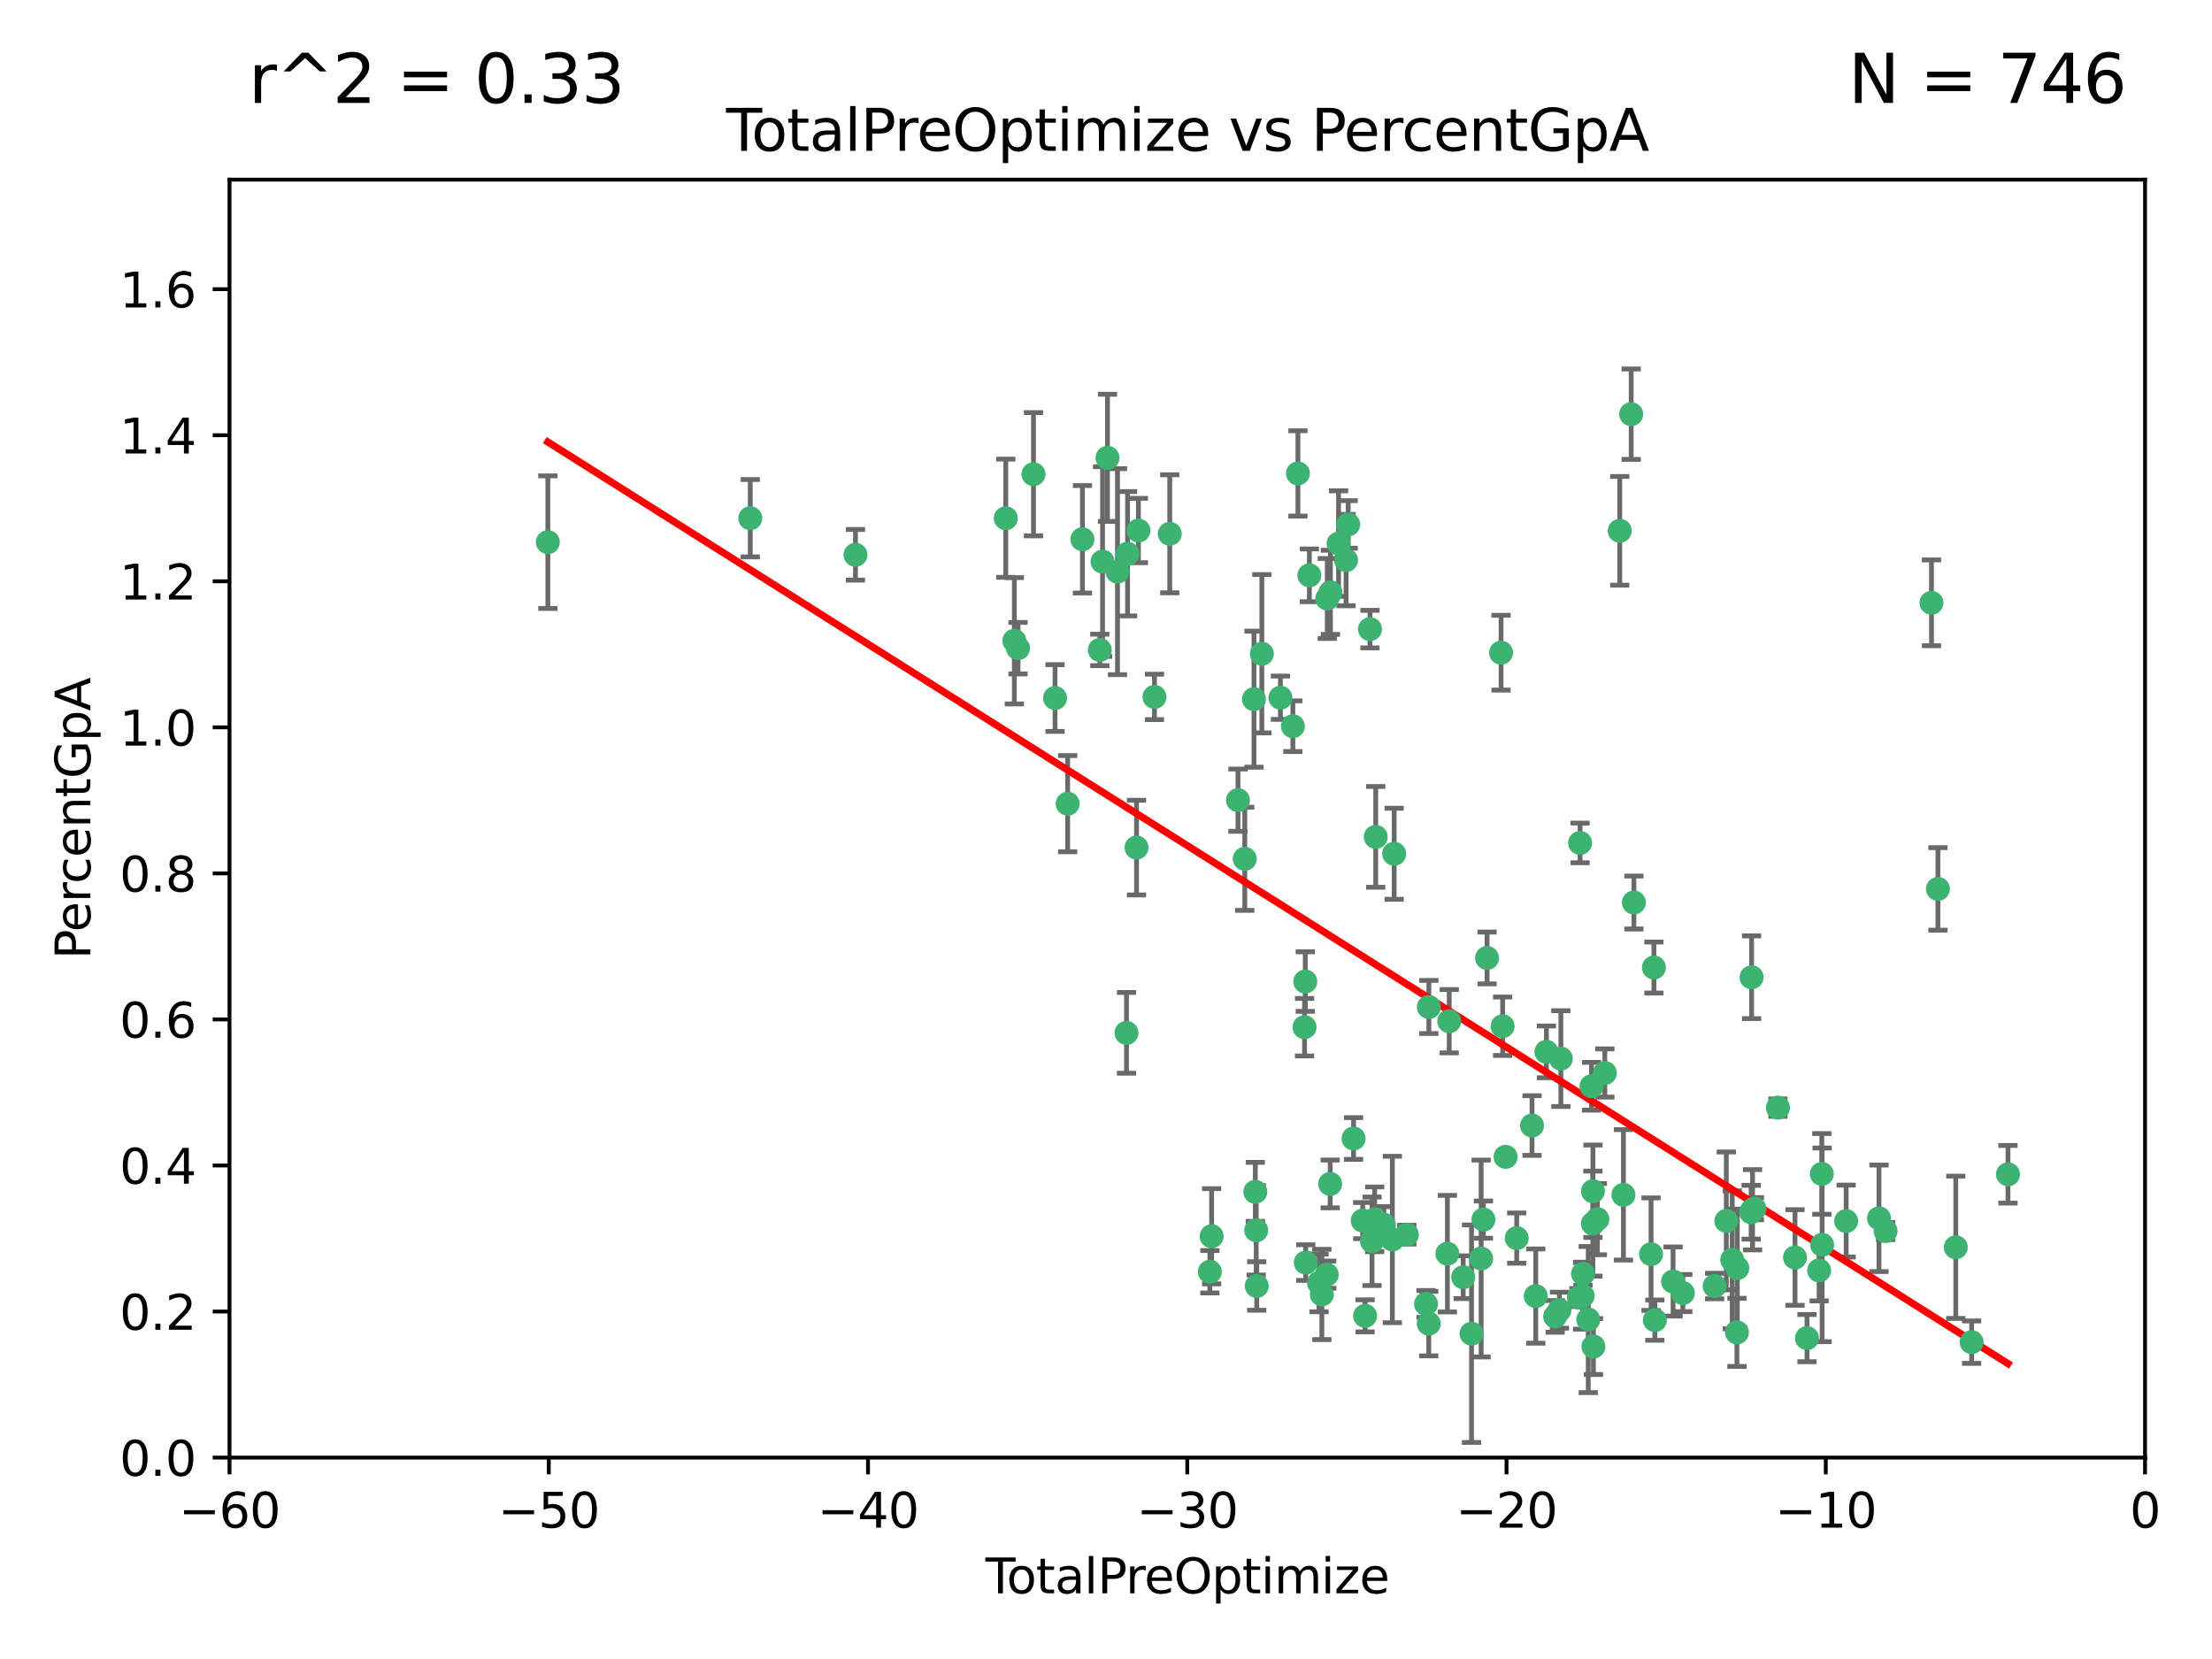<?xml version="1.0" encoding="utf-8" standalone="no"?>
<!DOCTYPE svg PUBLIC "-//W3C//DTD SVG 1.1//EN"
  "http://www.w3.org/Graphics/SVG/1.1/DTD/svg11.dtd">
<svg xmlns:xlink="http://www.w3.org/1999/xlink" width="460.8pt" height="345.6pt" viewBox="0 0 460.8 345.6" xmlns="http://www.w3.org/2000/svg" version="1.1">
 <defs>
  <style type="text/css">*{stroke-linejoin: round; stroke-linecap: butt}</style>
 </defs>
 <g id="figure_1">
  <g id="patch_1">
   <path d="M 0 345.6 
L 460.8 345.6 
L 460.8 0 
L 0 0 
z
" style="fill: #ffffff"/>
  </g>
  <g id="axes_1">
   <g id="patch_2">
    <path d="M 47.81 303.64 
L 446.85 303.64 
L 446.85 37.422 
L 47.81 37.422 
z
" style="fill: #ffffff"/>
   </g>
   <g id="PathCollection_1">
    <defs>
     <path id="m449b2e6067" d="M 0 1.118 
C 0.297 1.118 0.581 1 0.791 0.791 
C 1 0.581 1.118 0.297 1.118 0 
C 1.118 -0.297 1 -0.581 0.791 -0.791 
C 0.581 -1 0.297 -1.118 0 -1.118 
C -0.297 -1.118 -0.581 -1 -0.791 -0.791 
C -1 -0.581 -1.118 -0.297 -1.118 0 
C -1.118 0.297 -1 0.581 -0.791 0.791 
C -0.581 1 -0.297 1.118 0 1.118 
z
" style="stroke: #3cb371"/>
    </defs>
    <g clip-path="url(#p92afae3590)">
     <use xlink:href="#m449b2e6067" x="114.124" y="112.942" style="fill: #3cb371; stroke: #3cb371"/>
     <use xlink:href="#m449b2e6067" x="156.294" y="107.951" style="fill: #3cb371; stroke: #3cb371"/>
     <use xlink:href="#m449b2e6067" x="178.212" y="115.575" style="fill: #3cb371; stroke: #3cb371"/>
     <use xlink:href="#m449b2e6067" x="209.52" y="107.957" style="fill: #3cb371; stroke: #3cb371"/>
     <use xlink:href="#m449b2e6067" x="211.307" y="133.489" style="fill: #3cb371; stroke: #3cb371"/>
     <use xlink:href="#m449b2e6067" x="212.071" y="135.027" style="fill: #3cb371; stroke: #3cb371"/>
     <use xlink:href="#m449b2e6067" x="215.291" y="98.789" style="fill: #3cb371; stroke: #3cb371"/>
     <use xlink:href="#m449b2e6067" x="219.785" y="145.415" style="fill: #3cb371; stroke: #3cb371"/>
     <use xlink:href="#m449b2e6067" x="222.415" y="167.422" style="fill: #3cb371; stroke: #3cb371"/>
     <use xlink:href="#m449b2e6067" x="225.49" y="112.342" style="fill: #3cb371; stroke: #3cb371"/>
     <use xlink:href="#m449b2e6067" x="229.106" y="135.393" style="fill: #3cb371; stroke: #3cb371"/>
     <use xlink:href="#m449b2e6067" x="229.683" y="116.981" style="fill: #3cb371; stroke: #3cb371"/>
     <use xlink:href="#m449b2e6067" x="230.709" y="95.379" style="fill: #3cb371; stroke: #3cb371"/>
     <use xlink:href="#m449b2e6067" x="232.794" y="119.09" style="fill: #3cb371; stroke: #3cb371"/>
     <use xlink:href="#m449b2e6067" x="234.671" y="215.165" style="fill: #3cb371; stroke: #3cb371"/>
     <use xlink:href="#m449b2e6067" x="234.891" y="115.354" style="fill: #3cb371; stroke: #3cb371"/>
     <use xlink:href="#m449b2e6067" x="236.759" y="176.567" style="fill: #3cb371; stroke: #3cb371"/>
     <use xlink:href="#m449b2e6067" x="237.156" y="110.522" style="fill: #3cb371; stroke: #3cb371"/>
     <use xlink:href="#m449b2e6067" x="240.496" y="145.177" style="fill: #3cb371; stroke: #3cb371"/>
     <use xlink:href="#m449b2e6067" x="243.682" y="111.2" style="fill: #3cb371; stroke: #3cb371"/>
     <use xlink:href="#m449b2e6067" x="252.037" y="264.929" style="fill: #3cb371; stroke: #3cb371"/>
     <use xlink:href="#m449b2e6067" x="252.403" y="257.534" style="fill: #3cb371; stroke: #3cb371"/>
     <use xlink:href="#m449b2e6067" x="257.892" y="166.69" style="fill: #3cb371; stroke: #3cb371"/>
     <use xlink:href="#m449b2e6067" x="259.308" y="178.902" style="fill: #3cb371; stroke: #3cb371"/>
     <use xlink:href="#m449b2e6067" x="261.223" y="145.65" style="fill: #3cb371; stroke: #3cb371"/>
     <use xlink:href="#m449b2e6067" x="261.505" y="248.282" style="fill: #3cb371; stroke: #3cb371"/>
     <use xlink:href="#m449b2e6067" x="261.695" y="256.291" style="fill: #3cb371; stroke: #3cb371"/>
     <use xlink:href="#m449b2e6067" x="261.801" y="267.892" style="fill: #3cb371; stroke: #3cb371"/>
     <use xlink:href="#m449b2e6067" x="262.865" y="136.185" style="fill: #3cb371; stroke: #3cb371"/>
     <use xlink:href="#m449b2e6067" x="266.733" y="145.347" style="fill: #3cb371; stroke: #3cb371"/>
     <use xlink:href="#m449b2e6067" x="269.328" y="151.28" style="fill: #3cb371; stroke: #3cb371"/>
     <use xlink:href="#m449b2e6067" x="270.381" y="98.62" style="fill: #3cb371; stroke: #3cb371"/>
     <use xlink:href="#m449b2e6067" x="271.762" y="213.983" style="fill: #3cb371; stroke: #3cb371"/>
     <use xlink:href="#m449b2e6067" x="271.914" y="204.479" style="fill: #3cb371; stroke: #3cb371"/>
     <use xlink:href="#m449b2e6067" x="272.014" y="263.021" style="fill: #3cb371; stroke: #3cb371"/>
     <use xlink:href="#m449b2e6067" x="272.764" y="119.85" style="fill: #3cb371; stroke: #3cb371"/>
     <use xlink:href="#m449b2e6067" x="274.773" y="267.254" style="fill: #3cb371; stroke: #3cb371"/>
     <use xlink:href="#m449b2e6067" x="275.364" y="269.657" style="fill: #3cb371; stroke: #3cb371"/>
     <use xlink:href="#m449b2e6067" x="276.383" y="265.529" style="fill: #3cb371; stroke: #3cb371"/>
     <use xlink:href="#m449b2e6067" x="276.495" y="124.676" style="fill: #3cb371; stroke: #3cb371"/>
     <use xlink:href="#m449b2e6067" x="277.098" y="246.632" style="fill: #3cb371; stroke: #3cb371"/>
     <use xlink:href="#m449b2e6067" x="277.15" y="123.393" style="fill: #3cb371; stroke: #3cb371"/>
     <use xlink:href="#m449b2e6067" x="278.846" y="113.24" style="fill: #3cb371; stroke: #3cb371"/>
     <use xlink:href="#m449b2e6067" x="280.408" y="116.68" style="fill: #3cb371; stroke: #3cb371"/>
     <use xlink:href="#m449b2e6067" x="280.853" y="109.247" style="fill: #3cb371; stroke: #3cb371"/>
     <use xlink:href="#m449b2e6067" x="281.973" y="237.171" style="fill: #3cb371; stroke: #3cb371"/>
     <use xlink:href="#m449b2e6067" x="283.875" y="254.273" style="fill: #3cb371; stroke: #3cb371"/>
     <use xlink:href="#m449b2e6067" x="284.374" y="274.114" style="fill: #3cb371; stroke: #3cb371"/>
     <use xlink:href="#m449b2e6067" x="285.392" y="131.055" style="fill: #3cb371; stroke: #3cb371"/>
     <use xlink:href="#m449b2e6067" x="285.823" y="258.58" style="fill: #3cb371; stroke: #3cb371"/>
     <use xlink:href="#m449b2e6067" x="286.369" y="254.01" style="fill: #3cb371; stroke: #3cb371"/>
     <use xlink:href="#m449b2e6067" x="286.59" y="174.337" style="fill: #3cb371; stroke: #3cb371"/>
     <use xlink:href="#m449b2e6067" x="288.281" y="255.135" style="fill: #3cb371; stroke: #3cb371"/>
     <use xlink:href="#m449b2e6067" x="290.054" y="258.208" style="fill: #3cb371; stroke: #3cb371"/>
     <use xlink:href="#m449b2e6067" x="290.433" y="177.854" style="fill: #3cb371; stroke: #3cb371"/>
     <use xlink:href="#m449b2e6067" x="293.069" y="257.207" style="fill: #3cb371; stroke: #3cb371"/>
     <use xlink:href="#m449b2e6067" x="297.068" y="271.638" style="fill: #3cb371; stroke: #3cb371"/>
     <use xlink:href="#m449b2e6067" x="297.639" y="275.736" style="fill: #3cb371; stroke: #3cb371"/>
     <use xlink:href="#m449b2e6067" x="297.66" y="209.773" style="fill: #3cb371; stroke: #3cb371"/>
     <use xlink:href="#m449b2e6067" x="301.517" y="261.164" style="fill: #3cb371; stroke: #3cb371"/>
     <use xlink:href="#m449b2e6067" x="301.902" y="212.736" style="fill: #3cb371; stroke: #3cb371"/>
     <use xlink:href="#m449b2e6067" x="304.812" y="266.067" style="fill: #3cb371; stroke: #3cb371"/>
     <use xlink:href="#m449b2e6067" x="306.546" y="277.831" style="fill: #3cb371; stroke: #3cb371"/>
     <use xlink:href="#m449b2e6067" x="308.548" y="262.174" style="fill: #3cb371; stroke: #3cb371"/>
     <use xlink:href="#m449b2e6067" x="309.022" y="254.066" style="fill: #3cb371; stroke: #3cb371"/>
     <use xlink:href="#m449b2e6067" x="309.785" y="199.56" style="fill: #3cb371; stroke: #3cb371"/>
     <use xlink:href="#m449b2e6067" x="312.699" y="135.965" style="fill: #3cb371; stroke: #3cb371"/>
     <use xlink:href="#m449b2e6067" x="313.025" y="213.785" style="fill: #3cb371; stroke: #3cb371"/>
     <use xlink:href="#m449b2e6067" x="313.646" y="240.997" style="fill: #3cb371; stroke: #3cb371"/>
     <use xlink:href="#m449b2e6067" x="315.958" y="257.921" style="fill: #3cb371; stroke: #3cb371"/>
     <use xlink:href="#m449b2e6067" x="319.149" y="234.471" style="fill: #3cb371; stroke: #3cb371"/>
     <use xlink:href="#m449b2e6067" x="319.93" y="269.997" style="fill: #3cb371; stroke: #3cb371"/>
     <use xlink:href="#m449b2e6067" x="322.145" y="219.122" style="fill: #3cb371; stroke: #3cb371"/>
     <use xlink:href="#m449b2e6067" x="323.966" y="274.228" style="fill: #3cb371; stroke: #3cb371"/>
     <use xlink:href="#m449b2e6067" x="324.859" y="272.938" style="fill: #3cb371; stroke: #3cb371"/>
     <use xlink:href="#m449b2e6067" x="325.156" y="220.526" style="fill: #3cb371; stroke: #3cb371"/>
     <use xlink:href="#m449b2e6067" x="328.923" y="270.301" style="fill: #3cb371; stroke: #3cb371"/>
     <use xlink:href="#m449b2e6067" x="329.161" y="175.595" style="fill: #3cb371; stroke: #3cb371"/>
     <use xlink:href="#m449b2e6067" x="329.692" y="269.943" style="fill: #3cb371; stroke: #3cb371"/>
     <use xlink:href="#m449b2e6067" x="329.771" y="265.342" style="fill: #3cb371; stroke: #3cb371"/>
     <use xlink:href="#m449b2e6067" x="330.86" y="274.885" style="fill: #3cb371; stroke: #3cb371"/>
     <use xlink:href="#m449b2e6067" x="331.543" y="226.289" style="fill: #3cb371; stroke: #3cb371"/>
     <use xlink:href="#m449b2e6067" x="331.828" y="254.899" style="fill: #3cb371; stroke: #3cb371"/>
     <use xlink:href="#m449b2e6067" x="331.843" y="248.154" style="fill: #3cb371; stroke: #3cb371"/>
     <use xlink:href="#m449b2e6067" x="331.94" y="280.509" style="fill: #3cb371; stroke: #3cb371"/>
     <use xlink:href="#m449b2e6067" x="332.766" y="253.968" style="fill: #3cb371; stroke: #3cb371"/>
     <use xlink:href="#m449b2e6067" x="334.316" y="223.528" style="fill: #3cb371; stroke: #3cb371"/>
     <use xlink:href="#m449b2e6067" x="337.425" y="110.578" style="fill: #3cb371; stroke: #3cb371"/>
     <use xlink:href="#m449b2e6067" x="338.189" y="248.906" style="fill: #3cb371; stroke: #3cb371"/>
     <use xlink:href="#m449b2e6067" x="339.806" y="86.28" style="fill: #3cb371; stroke: #3cb371"/>
     <use xlink:href="#m449b2e6067" x="340.369" y="188.006" style="fill: #3cb371; stroke: #3cb371"/>
     <use xlink:href="#m449b2e6067" x="343.946" y="261.265" style="fill: #3cb371; stroke: #3cb371"/>
     <use xlink:href="#m449b2e6067" x="344.541" y="201.554" style="fill: #3cb371; stroke: #3cb371"/>
     <use xlink:href="#m449b2e6067" x="344.738" y="275.006" style="fill: #3cb371; stroke: #3cb371"/>
     <use xlink:href="#m449b2e6067" x="348.531" y="266.966" style="fill: #3cb371; stroke: #3cb371"/>
     <use xlink:href="#m449b2e6067" x="350.564" y="269.367" style="fill: #3cb371; stroke: #3cb371"/>
     <use xlink:href="#m449b2e6067" x="357.188" y="267.907" style="fill: #3cb371; stroke: #3cb371"/>
     <use xlink:href="#m449b2e6067" x="359.623" y="254.34" style="fill: #3cb371; stroke: #3cb371"/>
     <use xlink:href="#m449b2e6067" x="360.854" y="262.444" style="fill: #3cb371; stroke: #3cb371"/>
     <use xlink:href="#m449b2e6067" x="361.833" y="277.561" style="fill: #3cb371; stroke: #3cb371"/>
     <use xlink:href="#m449b2e6067" x="361.914" y="264.164" style="fill: #3cb371; stroke: #3cb371"/>
     <use xlink:href="#m449b2e6067" x="364.795" y="252.531" style="fill: #3cb371; stroke: #3cb371"/>
     <use xlink:href="#m449b2e6067" x="364.887" y="203.579" style="fill: #3cb371; stroke: #3cb371"/>
     <use xlink:href="#m449b2e6067" x="365.087" y="252.017" style="fill: #3cb371; stroke: #3cb371"/>
     <use xlink:href="#m449b2e6067" x="365.473" y="251.787" style="fill: #3cb371; stroke: #3cb371"/>
     <use xlink:href="#m449b2e6067" x="370.375" y="230.749" style="fill: #3cb371; stroke: #3cb371"/>
     <use xlink:href="#m449b2e6067" x="373.935" y="261.957" style="fill: #3cb371; stroke: #3cb371"/>
     <use xlink:href="#m449b2e6067" x="376.429" y="278.754" style="fill: #3cb371; stroke: #3cb371"/>
     <use xlink:href="#m449b2e6067" x="378.961" y="264.651" style="fill: #3cb371; stroke: #3cb371"/>
     <use xlink:href="#m449b2e6067" x="379.515" y="244.548" style="fill: #3cb371; stroke: #3cb371"/>
     <use xlink:href="#m449b2e6067" x="379.581" y="259.321" style="fill: #3cb371; stroke: #3cb371"/>
     <use xlink:href="#m449b2e6067" x="384.585" y="254.366" style="fill: #3cb371; stroke: #3cb371"/>
     <use xlink:href="#m449b2e6067" x="391.428" y="253.793" style="fill: #3cb371; stroke: #3cb371"/>
     <use xlink:href="#m449b2e6067" x="392.803" y="256.451" style="fill: #3cb371; stroke: #3cb371"/>
     <use xlink:href="#m449b2e6067" x="402.364" y="125.576" style="fill: #3cb371; stroke: #3cb371"/>
     <use xlink:href="#m449b2e6067" x="403.71" y="185.174" style="fill: #3cb371; stroke: #3cb371"/>
     <use xlink:href="#m449b2e6067" x="407.425" y="259.827" style="fill: #3cb371; stroke: #3cb371"/>
     <use xlink:href="#m449b2e6067" x="410.73" y="279.596" style="fill: #3cb371; stroke: #3cb371"/>
     <use xlink:href="#m449b2e6067" x="418.298" y="244.627" style="fill: #3cb371; stroke: #3cb371"/>
    </g>
   </g>
   <g id="matplotlib.axis_1">
    <g id="xtick_1">
     <g id="line2d_1">
      <defs>
       <path id="me8d0005481" d="M 0 0 
L 0 3.5 
" style="stroke: #000000; stroke-width: 0.8"/>
      </defs>
      <g>
       <use xlink:href="#me8d0005481" x="47.81" y="303.64" style="stroke: #000000; stroke-width: 0.8"/>
      </g>
     </g>
     <g id="text_1">
      <!-- −60 -->
      <g transform="translate(37.258 318.238)scale(0.1 -0.1)">
       <defs>
        <path id="DejaVuSans-2212" d="M 678 2272 
L 4684 2272 
L 4684 1741 
L 678 1741 
L 678 2272 
z
" transform="scale(0.016)"/>
        <path id="DejaVuSans-36" d="M 2113 2584 
Q 1688 2584 1439 2293 
Q 1191 2003 1191 1497 
Q 1191 994 1439 701 
Q 1688 409 2113 409 
Q 2538 409 2786 701 
Q 3034 994 3034 1497 
Q 3034 2003 2786 2293 
Q 2538 2584 2113 2584 
z
M 3366 4563 
L 3366 3988 
Q 3128 4100 2886 4159 
Q 2644 4219 2406 4219 
Q 1781 4219 1451 3797 
Q 1122 3375 1075 2522 
Q 1259 2794 1537 2939 
Q 1816 3084 2150 3084 
Q 2853 3084 3261 2657 
Q 3669 2231 3669 1497 
Q 3669 778 3244 343 
Q 2819 -91 2113 -91 
Q 1303 -91 875 529 
Q 447 1150 447 2328 
Q 447 3434 972 4092 
Q 1497 4750 2381 4750 
Q 2619 4750 2861 4703 
Q 3103 4656 3366 4563 
z
" transform="scale(0.016)"/>
        <path id="DejaVuSans-30" d="M 2034 4250 
Q 1547 4250 1301 3770 
Q 1056 3291 1056 2328 
Q 1056 1369 1301 889 
Q 1547 409 2034 409 
Q 2525 409 2770 889 
Q 3016 1369 3016 2328 
Q 3016 3291 2770 3770 
Q 2525 4250 2034 4250 
z
M 2034 4750 
Q 2819 4750 3233 4129 
Q 3647 3509 3647 2328 
Q 3647 1150 3233 529 
Q 2819 -91 2034 -91 
Q 1250 -91 836 529 
Q 422 1150 422 2328 
Q 422 3509 836 4129 
Q 1250 4750 2034 4750 
z
" transform="scale(0.016)"/>
       </defs>
       <use xlink:href="#DejaVuSans-2212"/>
       <use xlink:href="#DejaVuSans-36" x="83.789"/>
       <use xlink:href="#DejaVuSans-30" x="147.412"/>
      </g>
     </g>
    </g>
    <g id="xtick_2">
     <g id="line2d_2">
      <g>
       <use xlink:href="#me8d0005481" x="114.317" y="303.64" style="stroke: #000000; stroke-width: 0.8"/>
      </g>
     </g>
     <g id="text_2">
      <!-- −50 -->
      <g transform="translate(103.764 318.238)scale(0.1 -0.1)">
       <defs>
        <path id="DejaVuSans-35" d="M 691 4666 
L 3169 4666 
L 3169 4134 
L 1269 4134 
L 1269 2991 
Q 1406 3038 1543 3061 
Q 1681 3084 1819 3084 
Q 2600 3084 3056 2656 
Q 3513 2228 3513 1497 
Q 3513 744 3044 326 
Q 2575 -91 1722 -91 
Q 1428 -91 1123 -41 
Q 819 9 494 109 
L 494 744 
Q 775 591 1075 516 
Q 1375 441 1709 441 
Q 2250 441 2565 725 
Q 2881 1009 2881 1497 
Q 2881 1984 2565 2268 
Q 2250 2553 1709 2553 
Q 1456 2553 1204 2497 
Q 953 2441 691 2322 
L 691 4666 
z
" transform="scale(0.016)"/>
       </defs>
       <use xlink:href="#DejaVuSans-2212"/>
       <use xlink:href="#DejaVuSans-35" x="83.789"/>
       <use xlink:href="#DejaVuSans-30" x="147.412"/>
      </g>
     </g>
    </g>
    <g id="xtick_3">
     <g id="line2d_3">
      <g>
       <use xlink:href="#me8d0005481" x="180.823" y="303.64" style="stroke: #000000; stroke-width: 0.8"/>
      </g>
     </g>
     <g id="text_3">
      <!-- −40 -->
      <g transform="translate(170.271 318.238)scale(0.1 -0.1)">
       <defs>
        <path id="DejaVuSans-34" d="M 2419 4116 
L 825 1625 
L 2419 1625 
L 2419 4116 
z
M 2253 4666 
L 3047 4666 
L 3047 1625 
L 3713 1625 
L 3713 1100 
L 3047 1100 
L 3047 0 
L 2419 0 
L 2419 1100 
L 313 1100 
L 313 1709 
L 2253 4666 
z
" transform="scale(0.016)"/>
       </defs>
       <use xlink:href="#DejaVuSans-2212"/>
       <use xlink:href="#DejaVuSans-34" x="83.789"/>
       <use xlink:href="#DejaVuSans-30" x="147.412"/>
      </g>
     </g>
    </g>
    <g id="xtick_4">
     <g id="line2d_4">
      <g>
       <use xlink:href="#me8d0005481" x="247.33" y="303.64" style="stroke: #000000; stroke-width: 0.8"/>
      </g>
     </g>
     <g id="text_4">
      <!-- −30 -->
      <g transform="translate(236.778 318.238)scale(0.1 -0.1)">
       <defs>
        <path id="DejaVuSans-33" d="M 2597 2516 
Q 3050 2419 3304 2112 
Q 3559 1806 3559 1356 
Q 3559 666 3084 287 
Q 2609 -91 1734 -91 
Q 1441 -91 1130 -33 
Q 819 25 488 141 
L 488 750 
Q 750 597 1062 519 
Q 1375 441 1716 441 
Q 2309 441 2620 675 
Q 2931 909 2931 1356 
Q 2931 1769 2642 2001 
Q 2353 2234 1838 2234 
L 1294 2234 
L 1294 2753 
L 1863 2753 
Q 2328 2753 2575 2939 
Q 2822 3125 2822 3475 
Q 2822 3834 2567 4026 
Q 2313 4219 1838 4219 
Q 1578 4219 1281 4162 
Q 984 4106 628 3988 
L 628 4550 
Q 988 4650 1302 4700 
Q 1616 4750 1894 4750 
Q 2613 4750 3031 4423 
Q 3450 4097 3450 3541 
Q 3450 3153 3228 2886 
Q 3006 2619 2597 2516 
z
" transform="scale(0.016)"/>
       </defs>
       <use xlink:href="#DejaVuSans-2212"/>
       <use xlink:href="#DejaVuSans-33" x="83.789"/>
       <use xlink:href="#DejaVuSans-30" x="147.412"/>
      </g>
     </g>
    </g>
    <g id="xtick_5">
     <g id="line2d_5">
      <g>
       <use xlink:href="#me8d0005481" x="313.837" y="303.64" style="stroke: #000000; stroke-width: 0.8"/>
      </g>
     </g>
     <g id="text_5">
      <!-- −20 -->
      <g transform="translate(303.284 318.238)scale(0.1 -0.1)">
       <defs>
        <path id="DejaVuSans-32" d="M 1228 531 
L 3431 531 
L 3431 0 
L 469 0 
L 469 531 
Q 828 903 1448 1529 
Q 2069 2156 2228 2338 
Q 2531 2678 2651 2914 
Q 2772 3150 2772 3378 
Q 2772 3750 2511 3984 
Q 2250 4219 1831 4219 
Q 1534 4219 1204 4116 
Q 875 4013 500 3803 
L 500 4441 
Q 881 4594 1212 4672 
Q 1544 4750 1819 4750 
Q 2544 4750 2975 4387 
Q 3406 4025 3406 3419 
Q 3406 3131 3298 2873 
Q 3191 2616 2906 2266 
Q 2828 2175 2409 1742 
Q 1991 1309 1228 531 
z
" transform="scale(0.016)"/>
       </defs>
       <use xlink:href="#DejaVuSans-2212"/>
       <use xlink:href="#DejaVuSans-32" x="83.789"/>
       <use xlink:href="#DejaVuSans-30" x="147.412"/>
      </g>
     </g>
    </g>
    <g id="xtick_6">
     <g id="line2d_6">
      <g>
       <use xlink:href="#me8d0005481" x="380.343" y="303.64" style="stroke: #000000; stroke-width: 0.8"/>
      </g>
     </g>
     <g id="text_6">
      <!-- −10 -->
      <g transform="translate(369.791 318.238)scale(0.1 -0.1)">
       <defs>
        <path id="DejaVuSans-31" d="M 794 531 
L 1825 531 
L 1825 4091 
L 703 3866 
L 703 4441 
L 1819 4666 
L 2450 4666 
L 2450 531 
L 3481 531 
L 3481 0 
L 794 0 
L 794 531 
z
" transform="scale(0.016)"/>
       </defs>
       <use xlink:href="#DejaVuSans-2212"/>
       <use xlink:href="#DejaVuSans-31" x="83.789"/>
       <use xlink:href="#DejaVuSans-30" x="147.412"/>
      </g>
     </g>
    </g>
    <g id="xtick_7">
     <g id="line2d_7">
      <g>
       <use xlink:href="#me8d0005481" x="446.85" y="303.64" style="stroke: #000000; stroke-width: 0.8"/>
      </g>
     </g>
     <g id="text_7">
      <!-- 0 -->
      <g transform="translate(443.669 318.238)scale(0.1 -0.1)">
       <use xlink:href="#DejaVuSans-30"/>
      </g>
     </g>
    </g>
    <g id="text_8">
     <!-- TotalPreOptimize -->
     <g transform="translate(205.287 331.917)scale(0.1 -0.1)">
      <defs>
       <path id="DejaVuSans-54" d="M -19 4666 
L 3928 4666 
L 3928 4134 
L 2272 4134 
L 2272 0 
L 1638 0 
L 1638 4134 
L -19 4134 
L -19 4666 
z
" transform="scale(0.016)"/>
       <path id="DejaVuSans-6f" d="M 1959 3097 
Q 1497 3097 1228 2736 
Q 959 2375 959 1747 
Q 959 1119 1226 758 
Q 1494 397 1959 397 
Q 2419 397 2687 759 
Q 2956 1122 2956 1747 
Q 2956 2369 2687 2733 
Q 2419 3097 1959 3097 
z
M 1959 3584 
Q 2709 3584 3137 3096 
Q 3566 2609 3566 1747 
Q 3566 888 3137 398 
Q 2709 -91 1959 -91 
Q 1206 -91 779 398 
Q 353 888 353 1747 
Q 353 2609 779 3096 
Q 1206 3584 1959 3584 
z
" transform="scale(0.016)"/>
       <path id="DejaVuSans-74" d="M 1172 4494 
L 1172 3500 
L 2356 3500 
L 2356 3053 
L 1172 3053 
L 1172 1153 
Q 1172 725 1289 603 
Q 1406 481 1766 481 
L 2356 481 
L 2356 0 
L 1766 0 
Q 1100 0 847 248 
Q 594 497 594 1153 
L 594 3053 
L 172 3053 
L 172 3500 
L 594 3500 
L 594 4494 
L 1172 4494 
z
" transform="scale(0.016)"/>
       <path id="DejaVuSans-61" d="M 2194 1759 
Q 1497 1759 1228 1600 
Q 959 1441 959 1056 
Q 959 750 1161 570 
Q 1363 391 1709 391 
Q 2188 391 2477 730 
Q 2766 1069 2766 1631 
L 2766 1759 
L 2194 1759 
z
M 3341 1997 
L 3341 0 
L 2766 0 
L 2766 531 
Q 2569 213 2275 61 
Q 1981 -91 1556 -91 
Q 1019 -91 701 211 
Q 384 513 384 1019 
Q 384 1609 779 1909 
Q 1175 2209 1959 2209 
L 2766 2209 
L 2766 2266 
Q 2766 2663 2505 2880 
Q 2244 3097 1772 3097 
Q 1472 3097 1187 3025 
Q 903 2953 641 2809 
L 641 3341 
Q 956 3463 1253 3523 
Q 1550 3584 1831 3584 
Q 2591 3584 2966 3190 
Q 3341 2797 3341 1997 
z
" transform="scale(0.016)"/>
       <path id="DejaVuSans-6c" d="M 603 4863 
L 1178 4863 
L 1178 0 
L 603 0 
L 603 4863 
z
" transform="scale(0.016)"/>
       <path id="DejaVuSans-50" d="M 1259 4147 
L 1259 2394 
L 2053 2394 
Q 2494 2394 2734 2622 
Q 2975 2850 2975 3272 
Q 2975 3691 2734 3919 
Q 2494 4147 2053 4147 
L 1259 4147 
z
M 628 4666 
L 2053 4666 
Q 2838 4666 3239 4311 
Q 3641 3956 3641 3272 
Q 3641 2581 3239 2228 
Q 2838 1875 2053 1875 
L 1259 1875 
L 1259 0 
L 628 0 
L 628 4666 
z
" transform="scale(0.016)"/>
       <path id="DejaVuSans-72" d="M 2631 2963 
Q 2534 3019 2420 3045 
Q 2306 3072 2169 3072 
Q 1681 3072 1420 2755 
Q 1159 2438 1159 1844 
L 1159 0 
L 581 0 
L 581 3500 
L 1159 3500 
L 1159 2956 
Q 1341 3275 1631 3429 
Q 1922 3584 2338 3584 
Q 2397 3584 2469 3576 
Q 2541 3569 2628 3553 
L 2631 2963 
z
" transform="scale(0.016)"/>
       <path id="DejaVuSans-65" d="M 3597 1894 
L 3597 1613 
L 953 1613 
Q 991 1019 1311 708 
Q 1631 397 2203 397 
Q 2534 397 2845 478 
Q 3156 559 3463 722 
L 3463 178 
Q 3153 47 2828 -22 
Q 2503 -91 2169 -91 
Q 1331 -91 842 396 
Q 353 884 353 1716 
Q 353 2575 817 3079 
Q 1281 3584 2069 3584 
Q 2775 3584 3186 3129 
Q 3597 2675 3597 1894 
z
M 3022 2063 
Q 3016 2534 2758 2815 
Q 2500 3097 2075 3097 
Q 1594 3097 1305 2825 
Q 1016 2553 972 2059 
L 3022 2063 
z
" transform="scale(0.016)"/>
       <path id="DejaVuSans-4f" d="M 2522 4238 
Q 1834 4238 1429 3725 
Q 1025 3213 1025 2328 
Q 1025 1447 1429 934 
Q 1834 422 2522 422 
Q 3209 422 3611 934 
Q 4013 1447 4013 2328 
Q 4013 3213 3611 3725 
Q 3209 4238 2522 4238 
z
M 2522 4750 
Q 3503 4750 4090 4092 
Q 4678 3434 4678 2328 
Q 4678 1225 4090 567 
Q 3503 -91 2522 -91 
Q 1538 -91 948 565 
Q 359 1222 359 2328 
Q 359 3434 948 4092 
Q 1538 4750 2522 4750 
z
" transform="scale(0.016)"/>
       <path id="DejaVuSans-70" d="M 1159 525 
L 1159 -1331 
L 581 -1331 
L 581 3500 
L 1159 3500 
L 1159 2969 
Q 1341 3281 1617 3432 
Q 1894 3584 2278 3584 
Q 2916 3584 3314 3078 
Q 3713 2572 3713 1747 
Q 3713 922 3314 415 
Q 2916 -91 2278 -91 
Q 1894 -91 1617 61 
Q 1341 213 1159 525 
z
M 3116 1747 
Q 3116 2381 2855 2742 
Q 2594 3103 2138 3103 
Q 1681 3103 1420 2742 
Q 1159 2381 1159 1747 
Q 1159 1113 1420 752 
Q 1681 391 2138 391 
Q 2594 391 2855 752 
Q 3116 1113 3116 1747 
z
" transform="scale(0.016)"/>
       <path id="DejaVuSans-69" d="M 603 3500 
L 1178 3500 
L 1178 0 
L 603 0 
L 603 3500 
z
M 603 4863 
L 1178 4863 
L 1178 4134 
L 603 4134 
L 603 4863 
z
" transform="scale(0.016)"/>
       <path id="DejaVuSans-6d" d="M 3328 2828 
Q 3544 3216 3844 3400 
Q 4144 3584 4550 3584 
Q 5097 3584 5394 3201 
Q 5691 2819 5691 2113 
L 5691 0 
L 5113 0 
L 5113 2094 
Q 5113 2597 4934 2840 
Q 4756 3084 4391 3084 
Q 3944 3084 3684 2787 
Q 3425 2491 3425 1978 
L 3425 0 
L 2847 0 
L 2847 2094 
Q 2847 2600 2669 2842 
Q 2491 3084 2119 3084 
Q 1678 3084 1418 2786 
Q 1159 2488 1159 1978 
L 1159 0 
L 581 0 
L 581 3500 
L 1159 3500 
L 1159 2956 
Q 1356 3278 1631 3431 
Q 1906 3584 2284 3584 
Q 2666 3584 2933 3390 
Q 3200 3197 3328 2828 
z
" transform="scale(0.016)"/>
       <path id="DejaVuSans-7a" d="M 353 3500 
L 3084 3500 
L 3084 2975 
L 922 459 
L 3084 459 
L 3084 0 
L 275 0 
L 275 525 
L 2438 3041 
L 353 3041 
L 353 3500 
z
" transform="scale(0.016)"/>
      </defs>
      <use xlink:href="#DejaVuSans-54"/>
      <use xlink:href="#DejaVuSans-6f" x="44.084"/>
      <use xlink:href="#DejaVuSans-74" x="105.266"/>
      <use xlink:href="#DejaVuSans-61" x="144.475"/>
      <use xlink:href="#DejaVuSans-6c" x="205.754"/>
      <use xlink:href="#DejaVuSans-50" x="233.537"/>
      <use xlink:href="#DejaVuSans-72" x="292.09"/>
      <use xlink:href="#DejaVuSans-65" x="330.953"/>
      <use xlink:href="#DejaVuSans-4f" x="392.477"/>
      <use xlink:href="#DejaVuSans-70" x="471.188"/>
      <use xlink:href="#DejaVuSans-74" x="534.664"/>
      <use xlink:href="#DejaVuSans-69" x="573.873"/>
      <use xlink:href="#DejaVuSans-6d" x="601.656"/>
      <use xlink:href="#DejaVuSans-69" x="699.068"/>
      <use xlink:href="#DejaVuSans-7a" x="726.852"/>
      <use xlink:href="#DejaVuSans-65" x="779.342"/>
     </g>
    </g>
   </g>
   <g id="matplotlib.axis_2">
    <g id="ytick_1">
     <g id="line2d_8">
      <defs>
       <path id="m36dc2903c2" d="M 0 0 
L -3.5 0 
" style="stroke: #000000; stroke-width: 0.8"/>
      </defs>
      <g>
       <use xlink:href="#m36dc2903c2" x="47.81" y="303.64" style="stroke: #000000; stroke-width: 0.8"/>
      </g>
     </g>
     <g id="text_9">
      <!-- 0.0 -->
      <g transform="translate(24.907 307.439)scale(0.1 -0.1)">
       <defs>
        <path id="DejaVuSans-2e" d="M 684 794 
L 1344 794 
L 1344 0 
L 684 0 
L 684 794 
z
" transform="scale(0.016)"/>
       </defs>
       <use xlink:href="#DejaVuSans-30"/>
       <use xlink:href="#DejaVuSans-2e" x="63.623"/>
       <use xlink:href="#DejaVuSans-30" x="95.41"/>
      </g>
     </g>
    </g>
    <g id="ytick_2">
     <g id="line2d_9">
      <g>
       <use xlink:href="#m36dc2903c2" x="47.81" y="273.215" style="stroke: #000000; stroke-width: 0.8"/>
      </g>
     </g>
     <g id="text_10">
      <!-- 0.2 -->
      <g transform="translate(24.907 277.014)scale(0.1 -0.1)">
       <use xlink:href="#DejaVuSans-30"/>
       <use xlink:href="#DejaVuSans-2e" x="63.623"/>
       <use xlink:href="#DejaVuSans-32" x="95.41"/>
      </g>
     </g>
    </g>
    <g id="ytick_3">
     <g id="line2d_10">
      <g>
       <use xlink:href="#m36dc2903c2" x="47.81" y="242.79" style="stroke: #000000; stroke-width: 0.8"/>
      </g>
     </g>
     <g id="text_11">
      <!-- 0.4 -->
      <g transform="translate(24.907 246.589)scale(0.1 -0.1)">
       <use xlink:href="#DejaVuSans-30"/>
       <use xlink:href="#DejaVuSans-2e" x="63.623"/>
       <use xlink:href="#DejaVuSans-34" x="95.41"/>
      </g>
     </g>
    </g>
    <g id="ytick_4">
     <g id="line2d_11">
      <g>
       <use xlink:href="#m36dc2903c2" x="47.81" y="212.365" style="stroke: #000000; stroke-width: 0.8"/>
      </g>
     </g>
     <g id="text_12">
      <!-- 0.6 -->
      <g transform="translate(24.907 216.164)scale(0.1 -0.1)">
       <use xlink:href="#DejaVuSans-30"/>
       <use xlink:href="#DejaVuSans-2e" x="63.623"/>
       <use xlink:href="#DejaVuSans-36" x="95.41"/>
      </g>
     </g>
    </g>
    <g id="ytick_5">
     <g id="line2d_12">
      <g>
       <use xlink:href="#m36dc2903c2" x="47.81" y="181.94" style="stroke: #000000; stroke-width: 0.8"/>
      </g>
     </g>
     <g id="text_13">
      <!-- 0.8 -->
      <g transform="translate(24.907 185.739)scale(0.1 -0.1)">
       <defs>
        <path id="DejaVuSans-38" d="M 2034 2216 
Q 1584 2216 1326 1975 
Q 1069 1734 1069 1313 
Q 1069 891 1326 650 
Q 1584 409 2034 409 
Q 2484 409 2743 651 
Q 3003 894 3003 1313 
Q 3003 1734 2745 1975 
Q 2488 2216 2034 2216 
z
M 1403 2484 
Q 997 2584 770 2862 
Q 544 3141 544 3541 
Q 544 4100 942 4425 
Q 1341 4750 2034 4750 
Q 2731 4750 3128 4425 
Q 3525 4100 3525 3541 
Q 3525 3141 3298 2862 
Q 3072 2584 2669 2484 
Q 3125 2378 3379 2068 
Q 3634 1759 3634 1313 
Q 3634 634 3220 271 
Q 2806 -91 2034 -91 
Q 1263 -91 848 271 
Q 434 634 434 1313 
Q 434 1759 690 2068 
Q 947 2378 1403 2484 
z
M 1172 3481 
Q 1172 3119 1398 2916 
Q 1625 2713 2034 2713 
Q 2441 2713 2670 2916 
Q 2900 3119 2900 3481 
Q 2900 3844 2670 4047 
Q 2441 4250 2034 4250 
Q 1625 4250 1398 4047 
Q 1172 3844 1172 3481 
z
" transform="scale(0.016)"/>
       </defs>
       <use xlink:href="#DejaVuSans-30"/>
       <use xlink:href="#DejaVuSans-2e" x="63.623"/>
       <use xlink:href="#DejaVuSans-38" x="95.41"/>
      </g>
     </g>
    </g>
    <g id="ytick_6">
     <g id="line2d_13">
      <g>
       <use xlink:href="#m36dc2903c2" x="47.81" y="151.515" style="stroke: #000000; stroke-width: 0.8"/>
      </g>
     </g>
     <g id="text_14">
      <!-- 1.0 -->
      <g transform="translate(24.907 155.315)scale(0.1 -0.1)">
       <use xlink:href="#DejaVuSans-31"/>
       <use xlink:href="#DejaVuSans-2e" x="63.623"/>
       <use xlink:href="#DejaVuSans-30" x="95.41"/>
      </g>
     </g>
    </g>
    <g id="ytick_7">
     <g id="line2d_14">
      <g>
       <use xlink:href="#m36dc2903c2" x="47.81" y="121.09" style="stroke: #000000; stroke-width: 0.8"/>
      </g>
     </g>
     <g id="text_15">
      <!-- 1.2 -->
      <g transform="translate(24.907 124.89)scale(0.1 -0.1)">
       <use xlink:href="#DejaVuSans-31"/>
       <use xlink:href="#DejaVuSans-2e" x="63.623"/>
       <use xlink:href="#DejaVuSans-32" x="95.41"/>
      </g>
     </g>
    </g>
    <g id="ytick_8">
     <g id="line2d_15">
      <g>
       <use xlink:href="#m36dc2903c2" x="47.81" y="90.665" style="stroke: #000000; stroke-width: 0.8"/>
      </g>
     </g>
     <g id="text_16">
      <!-- 1.4 -->
      <g transform="translate(24.907 94.465)scale(0.1 -0.1)">
       <use xlink:href="#DejaVuSans-31"/>
       <use xlink:href="#DejaVuSans-2e" x="63.623"/>
       <use xlink:href="#DejaVuSans-34" x="95.41"/>
      </g>
     </g>
    </g>
    <g id="ytick_9">
     <g id="line2d_16">
      <g>
       <use xlink:href="#m36dc2903c2" x="47.81" y="60.241" style="stroke: #000000; stroke-width: 0.8"/>
      </g>
     </g>
     <g id="text_17">
      <!-- 1.6 -->
      <g transform="translate(24.907 64.04)scale(0.1 -0.1)">
       <use xlink:href="#DejaVuSans-31"/>
       <use xlink:href="#DejaVuSans-2e" x="63.623"/>
       <use xlink:href="#DejaVuSans-36" x="95.41"/>
      </g>
     </g>
    </g>
    <g id="text_18">
     <!-- PercentGpA -->
     <g transform="translate(18.827 199.807)rotate(-90)scale(0.1 -0.1)">
      <defs>
       <path id="DejaVuSans-63" d="M 3122 3366 
L 3122 2828 
Q 2878 2963 2633 3030 
Q 2388 3097 2138 3097 
Q 1578 3097 1268 2742 
Q 959 2388 959 1747 
Q 959 1106 1268 751 
Q 1578 397 2138 397 
Q 2388 397 2633 464 
Q 2878 531 3122 666 
L 3122 134 
Q 2881 22 2623 -34 
Q 2366 -91 2075 -91 
Q 1284 -91 818 406 
Q 353 903 353 1747 
Q 353 2603 823 3093 
Q 1294 3584 2113 3584 
Q 2378 3584 2631 3529 
Q 2884 3475 3122 3366 
z
" transform="scale(0.016)"/>
       <path id="DejaVuSans-6e" d="M 3513 2113 
L 3513 0 
L 2938 0 
L 2938 2094 
Q 2938 2591 2744 2837 
Q 2550 3084 2163 3084 
Q 1697 3084 1428 2787 
Q 1159 2491 1159 1978 
L 1159 0 
L 581 0 
L 581 3500 
L 1159 3500 
L 1159 2956 
Q 1366 3272 1645 3428 
Q 1925 3584 2291 3584 
Q 2894 3584 3203 3211 
Q 3513 2838 3513 2113 
z
" transform="scale(0.016)"/>
       <path id="DejaVuSans-47" d="M 3809 666 
L 3809 1919 
L 2778 1919 
L 2778 2438 
L 4434 2438 
L 4434 434 
Q 4069 175 3628 42 
Q 3188 -91 2688 -91 
Q 1594 -91 976 548 
Q 359 1188 359 2328 
Q 359 3472 976 4111 
Q 1594 4750 2688 4750 
Q 3144 4750 3555 4637 
Q 3966 4525 4313 4306 
L 4313 3634 
Q 3963 3931 3569 4081 
Q 3175 4231 2741 4231 
Q 1884 4231 1454 3753 
Q 1025 3275 1025 2328 
Q 1025 1384 1454 906 
Q 1884 428 2741 428 
Q 3075 428 3337 486 
Q 3600 544 3809 666 
z
" transform="scale(0.016)"/>
       <path id="DejaVuSans-41" d="M 2188 4044 
L 1331 1722 
L 3047 1722 
L 2188 4044 
z
M 1831 4666 
L 2547 4666 
L 4325 0 
L 3669 0 
L 3244 1197 
L 1141 1197 
L 716 0 
L 50 0 
L 1831 4666 
z
" transform="scale(0.016)"/>
      </defs>
      <use xlink:href="#DejaVuSans-50"/>
      <use xlink:href="#DejaVuSans-65" x="56.678"/>
      <use xlink:href="#DejaVuSans-72" x="118.201"/>
      <use xlink:href="#DejaVuSans-63" x="157.064"/>
      <use xlink:href="#DejaVuSans-65" x="212.045"/>
      <use xlink:href="#DejaVuSans-6e" x="273.568"/>
      <use xlink:href="#DejaVuSans-74" x="336.947"/>
      <use xlink:href="#DejaVuSans-47" x="376.156"/>
      <use xlink:href="#DejaVuSans-70" x="453.646"/>
      <use xlink:href="#DejaVuSans-41" x="517.123"/>
     </g>
    </g>
   </g>
   <g id="LineCollection_1">
    <path d="M 114.124 126.749 
L 114.124 99.136 
" clip-path="url(#p92afae3590)" style="fill: none; stroke: #696969"/>
    <path d="M 156.294 116.01 
L 156.294 99.892 
" clip-path="url(#p92afae3590)" style="fill: none; stroke: #696969"/>
    <path d="M 178.212 120.851 
L 178.212 110.299 
" clip-path="url(#p92afae3590)" style="fill: none; stroke: #696969"/>
    <path d="M 209.52 120.272 
L 209.52 95.642 
" clip-path="url(#p92afae3590)" style="fill: none; stroke: #696969"/>
    <path d="M 211.307 146.643 
L 211.307 120.334 
" clip-path="url(#p92afae3590)" style="fill: none; stroke: #696969"/>
    <path d="M 212.071 140.389 
L 212.071 129.666 
" clip-path="url(#p92afae3590)" style="fill: none; stroke: #696969"/>
    <path d="M 215.291 111.63 
L 215.291 85.948 
" clip-path="url(#p92afae3590)" style="fill: none; stroke: #696969"/>
    <path d="M 219.785 152.367 
L 219.785 138.462 
" clip-path="url(#p92afae3590)" style="fill: none; stroke: #696969"/>
    <path d="M 222.415 177.447 
L 222.415 157.397 
" clip-path="url(#p92afae3590)" style="fill: none; stroke: #696969"/>
    <path d="M 225.49 123.537 
L 225.49 101.147 
" clip-path="url(#p92afae3590)" style="fill: none; stroke: #696969"/>
    <path d="M 229.106 138.67 
L 229.106 132.116 
" clip-path="url(#p92afae3590)" style="fill: none; stroke: #696969"/>
    <path d="M 229.683 136.737 
L 229.683 97.225 
" clip-path="url(#p92afae3590)" style="fill: none; stroke: #696969"/>
    <path d="M 230.709 108.623 
L 230.709 82.135 
" clip-path="url(#p92afae3590)" style="fill: none; stroke: #696969"/>
    <path d="M 232.794 140.547 
L 232.794 97.632 
" clip-path="url(#p92afae3590)" style="fill: none; stroke: #696969"/>
    <path d="M 234.671 223.575 
L 234.671 206.755 
" clip-path="url(#p92afae3590)" style="fill: none; stroke: #696969"/>
    <path d="M 234.891 128.306 
L 234.891 102.403 
" clip-path="url(#p92afae3590)" style="fill: none; stroke: #696969"/>
    <path d="M 236.759 186.432 
L 236.759 166.702 
" clip-path="url(#p92afae3590)" style="fill: none; stroke: #696969"/>
    <path d="M 237.156 117.225 
L 237.156 103.819 
" clip-path="url(#p92afae3590)" style="fill: none; stroke: #696969"/>
    <path d="M 240.496 149.907 
L 240.496 140.447 
" clip-path="url(#p92afae3590)" style="fill: none; stroke: #696969"/>
    <path d="M 243.682 123.495 
L 243.682 98.905 
" clip-path="url(#p92afae3590)" style="fill: none; stroke: #696969"/>
    <path d="M 252.037 269.347 
L 252.037 260.51 
" clip-path="url(#p92afae3590)" style="fill: none; stroke: #696969"/>
    <path d="M 252.403 267.448 
L 252.403 247.62 
" clip-path="url(#p92afae3590)" style="fill: none; stroke: #696969"/>
    <path d="M 257.892 173.173 
L 257.892 160.208 
" clip-path="url(#p92afae3590)" style="fill: none; stroke: #696969"/>
    <path d="M 259.308 189.647 
L 259.308 168.157 
" clip-path="url(#p92afae3590)" style="fill: none; stroke: #696969"/>
    <path d="M 261.223 159.818 
L 261.223 131.481 
" clip-path="url(#p92afae3590)" style="fill: none; stroke: #696969"/>
    <path d="M 261.505 254.426 
L 261.505 242.139 
" clip-path="url(#p92afae3590)" style="fill: none; stroke: #696969"/>
    <path d="M 261.695 265.614 
L 261.695 246.969 
" clip-path="url(#p92afae3590)" style="fill: none; stroke: #696969"/>
    <path d="M 261.801 272.944 
L 261.801 262.841 
" clip-path="url(#p92afae3590)" style="fill: none; stroke: #696969"/>
    <path d="M 262.865 152.678 
L 262.865 119.692 
" clip-path="url(#p92afae3590)" style="fill: none; stroke: #696969"/>
    <path d="M 266.733 149.857 
L 266.733 140.838 
" clip-path="url(#p92afae3590)" style="fill: none; stroke: #696969"/>
    <path d="M 269.328 156.561 
L 269.328 145.999 
" clip-path="url(#p92afae3590)" style="fill: none; stroke: #696969"/>
    <path d="M 270.381 107.507 
L 270.381 89.732 
" clip-path="url(#p92afae3590)" style="fill: none; stroke: #696969"/>
    <path d="M 271.762 219.972 
L 271.762 207.993 
" clip-path="url(#p92afae3590)" style="fill: none; stroke: #696969"/>
    <path d="M 271.914 210.682 
L 271.914 198.277 
" clip-path="url(#p92afae3590)" style="fill: none; stroke: #696969"/>
    <path d="M 272.014 266.733 
L 272.014 259.309 
" clip-path="url(#p92afae3590)" style="fill: none; stroke: #696969"/>
    <path d="M 272.764 125.343 
L 272.764 114.358 
" clip-path="url(#p92afae3590)" style="fill: none; stroke: #696969"/>
    <path d="M 274.773 273.264 
L 274.773 261.243 
" clip-path="url(#p92afae3590)" style="fill: none; stroke: #696969"/>
    <path d="M 275.364 279.062 
L 275.364 260.252 
" clip-path="url(#p92afae3590)" style="fill: none; stroke: #696969"/>
    <path d="M 276.383 268.364 
L 276.383 262.695 
" clip-path="url(#p92afae3590)" style="fill: none; stroke: #696969"/>
    <path d="M 276.495 133.004 
L 276.495 116.348 
" clip-path="url(#p92afae3590)" style="fill: none; stroke: #696969"/>
    <path d="M 277.098 251.609 
L 277.098 241.655 
" clip-path="url(#p92afae3590)" style="fill: none; stroke: #696969"/>
    <path d="M 277.15 132.157 
L 277.15 114.628 
" clip-path="url(#p92afae3590)" style="fill: none; stroke: #696969"/>
    <path d="M 278.846 124.231 
L 278.846 102.249 
" clip-path="url(#p92afae3590)" style="fill: none; stroke: #696969"/>
    <path d="M 280.408 126.199 
L 280.408 107.162 
" clip-path="url(#p92afae3590)" style="fill: none; stroke: #696969"/>
    <path d="M 280.853 114.203 
L 280.853 104.291 
" clip-path="url(#p92afae3590)" style="fill: none; stroke: #696969"/>
    <path d="M 281.973 241.515 
L 281.973 232.826 
" clip-path="url(#p92afae3590)" style="fill: none; stroke: #696969"/>
    <path d="M 283.875 258.038 
L 283.875 250.508 
" clip-path="url(#p92afae3590)" style="fill: none; stroke: #696969"/>
    <path d="M 284.374 277.454 
L 284.374 270.773 
" clip-path="url(#p92afae3590)" style="fill: none; stroke: #696969"/>
    <path d="M 285.392 134.965 
L 285.392 127.145 
" clip-path="url(#p92afae3590)" style="fill: none; stroke: #696969"/>
    <path d="M 285.823 267.796 
L 285.823 249.365 
" clip-path="url(#p92afae3590)" style="fill: none; stroke: #696969"/>
    <path d="M 286.369 260.756 
L 286.369 247.264 
" clip-path="url(#p92afae3590)" style="fill: none; stroke: #696969"/>
    <path d="M 286.59 184.833 
L 286.59 163.841 
" clip-path="url(#p92afae3590)" style="fill: none; stroke: #696969"/>
    <path d="M 288.281 258.906 
L 288.281 251.365 
" clip-path="url(#p92afae3590)" style="fill: none; stroke: #696969"/>
    <path d="M 290.054 275.54 
L 290.054 240.875 
" clip-path="url(#p92afae3590)" style="fill: none; stroke: #696969"/>
    <path d="M 290.433 187.339 
L 290.433 168.369 
" clip-path="url(#p92afae3590)" style="fill: none; stroke: #696969"/>
    <path d="M 293.069 259.176 
L 293.069 255.238 
" clip-path="url(#p92afae3590)" style="fill: none; stroke: #696969"/>
    <path d="M 297.068 274.449 
L 297.068 268.827 
" clip-path="url(#p92afae3590)" style="fill: none; stroke: #696969"/>
    <path d="M 297.639 282.456 
L 297.639 269.017 
" clip-path="url(#p92afae3590)" style="fill: none; stroke: #696969"/>
    <path d="M 297.66 215.303 
L 297.66 204.243 
" clip-path="url(#p92afae3590)" style="fill: none; stroke: #696969"/>
    <path d="M 301.517 273.304 
L 301.517 249.024 
" clip-path="url(#p92afae3590)" style="fill: none; stroke: #696969"/>
    <path d="M 301.902 219.334 
L 301.902 206.138 
" clip-path="url(#p92afae3590)" style="fill: none; stroke: #696969"/>
    <path d="M 304.812 270.53 
L 304.812 261.603 
" clip-path="url(#p92afae3590)" style="fill: none; stroke: #696969"/>
    <path d="M 306.546 300.485 
L 306.546 255.177 
" clip-path="url(#p92afae3590)" style="fill: none; stroke: #696969"/>
    <path d="M 308.548 282.672 
L 308.548 241.675 
" clip-path="url(#p92afae3590)" style="fill: none; stroke: #696969"/>
    <path d="M 309.022 257.944 
L 309.022 250.189 
" clip-path="url(#p92afae3590)" style="fill: none; stroke: #696969"/>
    <path d="M 309.785 204.957 
L 309.785 194.162 
" clip-path="url(#p92afae3590)" style="fill: none; stroke: #696969"/>
    <path d="M 312.699 143.756 
L 312.699 128.173 
" clip-path="url(#p92afae3590)" style="fill: none; stroke: #696969"/>
    <path d="M 313.025 219.874 
L 313.025 207.696 
" clip-path="url(#p92afae3590)" style="fill: none; stroke: #696969"/>
    <path d="M 313.646 242.069 
L 313.646 239.925 
" clip-path="url(#p92afae3590)" style="fill: none; stroke: #696969"/>
    <path d="M 315.958 263.157 
L 315.958 252.686 
" clip-path="url(#p92afae3590)" style="fill: none; stroke: #696969"/>
    <path d="M 319.149 240.684 
L 319.149 228.258 
" clip-path="url(#p92afae3590)" style="fill: none; stroke: #696969"/>
    <path d="M 319.93 279.81 
L 319.93 260.183 
" clip-path="url(#p92afae3590)" style="fill: none; stroke: #696969"/>
    <path d="M 322.145 224.516 
L 322.145 213.729 
" clip-path="url(#p92afae3590)" style="fill: none; stroke: #696969"/>
    <path d="M 323.966 277.523 
L 323.966 270.934 
" clip-path="url(#p92afae3590)" style="fill: none; stroke: #696969"/>
    <path d="M 324.859 276.686 
L 324.859 269.19 
" clip-path="url(#p92afae3590)" style="fill: none; stroke: #696969"/>
    <path d="M 325.156 230.501 
L 325.156 210.55 
" clip-path="url(#p92afae3590)" style="fill: none; stroke: #696969"/>
    <path d="M 328.923 272.172 
L 328.923 268.429 
" clip-path="url(#p92afae3590)" style="fill: none; stroke: #696969"/>
    <path d="M 329.161 179.732 
L 329.161 171.458 
" clip-path="url(#p92afae3590)" style="fill: none; stroke: #696969"/>
    <path d="M 329.692 276.888 
L 329.692 262.999 
" clip-path="url(#p92afae3590)" style="fill: none; stroke: #696969"/>
    <path d="M 329.771 267.75 
L 329.771 262.934 
" clip-path="url(#p92afae3590)" style="fill: none; stroke: #696969"/>
    <path d="M 330.86 290.106 
L 330.86 259.664 
" clip-path="url(#p92afae3590)" style="fill: none; stroke: #696969"/>
    <path d="M 331.543 231.263 
L 331.543 221.315 
" clip-path="url(#p92afae3590)" style="fill: none; stroke: #696969"/>
    <path d="M 331.828 265.839 
L 331.828 243.959 
" clip-path="url(#p92afae3590)" style="fill: none; stroke: #696969"/>
    <path d="M 331.843 257.779 
L 331.843 238.529 
" clip-path="url(#p92afae3590)" style="fill: none; stroke: #696969"/>
    <path d="M 331.94 286.333 
L 331.94 274.686 
" clip-path="url(#p92afae3590)" style="fill: none; stroke: #696969"/>
    <path d="M 332.766 261.386 
L 332.766 246.55 
" clip-path="url(#p92afae3590)" style="fill: none; stroke: #696969"/>
    <path d="M 334.316 228.549 
L 334.316 218.507 
" clip-path="url(#p92afae3590)" style="fill: none; stroke: #696969"/>
    <path d="M 337.425 121.904 
L 337.425 99.253 
" clip-path="url(#p92afae3590)" style="fill: none; stroke: #696969"/>
    <path d="M 338.189 262.487 
L 338.189 235.325 
" clip-path="url(#p92afae3590)" style="fill: none; stroke: #696969"/>
    <path d="M 339.806 95.699 
L 339.806 76.861 
" clip-path="url(#p92afae3590)" style="fill: none; stroke: #696969"/>
    <path d="M 340.369 193.522 
L 340.369 182.491 
" clip-path="url(#p92afae3590)" style="fill: none; stroke: #696969"/>
    <path d="M 343.946 272.984 
L 343.946 249.546 
" clip-path="url(#p92afae3590)" style="fill: none; stroke: #696969"/>
    <path d="M 344.541 206.863 
L 344.541 196.244 
" clip-path="url(#p92afae3590)" style="fill: none; stroke: #696969"/>
    <path d="M 344.738 279.201 
L 344.738 270.811 
" clip-path="url(#p92afae3590)" style="fill: none; stroke: #696969"/>
    <path d="M 348.531 274.162 
L 348.531 259.77 
" clip-path="url(#p92afae3590)" style="fill: none; stroke: #696969"/>
    <path d="M 350.564 273.234 
L 350.564 265.499 
" clip-path="url(#p92afae3590)" style="fill: none; stroke: #696969"/>
    <path d="M 357.188 270.566 
L 357.188 265.248 
" clip-path="url(#p92afae3590)" style="fill: none; stroke: #696969"/>
    <path d="M 359.623 268.707 
L 359.623 239.973 
" clip-path="url(#p92afae3590)" style="fill: none; stroke: #696969"/>
    <path d="M 360.854 276.808 
L 360.854 248.08 
" clip-path="url(#p92afae3590)" style="fill: none; stroke: #696969"/>
    <path d="M 361.833 284.661 
L 361.833 270.46 
" clip-path="url(#p92afae3590)" style="fill: none; stroke: #696969"/>
    <path d="M 361.914 276.456 
L 361.914 251.873 
" clip-path="url(#p92afae3590)" style="fill: none; stroke: #696969"/>
    <path d="M 364.795 258.134 
L 364.795 246.929 
" clip-path="url(#p92afae3590)" style="fill: none; stroke: #696969"/>
    <path d="M 364.887 212.197 
L 364.887 194.962 
" clip-path="url(#p92afae3590)" style="fill: none; stroke: #696969"/>
    <path d="M 365.087 260.38 
L 365.087 243.654 
" clip-path="url(#p92afae3590)" style="fill: none; stroke: #696969"/>
    <path d="M 365.473 254.099 
L 365.473 249.475 
" clip-path="url(#p92afae3590)" style="fill: none; stroke: #696969"/>
    <path d="M 370.375 232.56 
L 370.375 228.937 
" clip-path="url(#p92afae3590)" style="fill: none; stroke: #696969"/>
    <path d="M 373.935 271.914 
L 373.935 252 
" clip-path="url(#p92afae3590)" style="fill: none; stroke: #696969"/>
    <path d="M 376.429 283.669 
L 376.429 273.839 
" clip-path="url(#p92afae3590)" style="fill: none; stroke: #696969"/>
    <path d="M 378.961 270.999 
L 378.961 258.303 
" clip-path="url(#p92afae3590)" style="fill: none; stroke: #696969"/>
    <path d="M 379.515 252.954 
L 379.515 236.141 
" clip-path="url(#p92afae3590)" style="fill: none; stroke: #696969"/>
    <path d="M 379.581 279.493 
L 379.581 239.149 
" clip-path="url(#p92afae3590)" style="fill: none; stroke: #696969"/>
    <path d="M 384.585 261.857 
L 384.585 246.874 
" clip-path="url(#p92afae3590)" style="fill: none; stroke: #696969"/>
    <path d="M 391.428 264.886 
L 391.428 242.699 
" clip-path="url(#p92afae3590)" style="fill: none; stroke: #696969"/>
    <path d="M 392.803 258.236 
L 392.803 254.665 
" clip-path="url(#p92afae3590)" style="fill: none; stroke: #696969"/>
    <path d="M 402.364 134.516 
L 402.364 116.637 
" clip-path="url(#p92afae3590)" style="fill: none; stroke: #696969"/>
    <path d="M 403.71 193.77 
L 403.71 176.578 
" clip-path="url(#p92afae3590)" style="fill: none; stroke: #696969"/>
    <path d="M 407.425 274.649 
L 407.425 245.004 
" clip-path="url(#p92afae3590)" style="fill: none; stroke: #696969"/>
    <path d="M 410.73 284.013 
L 410.73 275.179 
" clip-path="url(#p92afae3590)" style="fill: none; stroke: #696969"/>
    <path d="M 418.298 250.633 
L 418.298 238.621 
" clip-path="url(#p92afae3590)" style="fill: none; stroke: #696969"/>
   </g>
   <g id="line2d_17">
    <defs>
     <path id="me9226f8b66" d="M 2 0 
L -2 -0 
" style="stroke: #696969"/>
    </defs>
    <g clip-path="url(#p92afae3590)">
     <use xlink:href="#me9226f8b66" x="114.124" y="126.749" style="fill: #696969; stroke: #696969"/>
     <use xlink:href="#me9226f8b66" x="156.294" y="116.01" style="fill: #696969; stroke: #696969"/>
     <use xlink:href="#me9226f8b66" x="178.212" y="120.851" style="fill: #696969; stroke: #696969"/>
     <use xlink:href="#me9226f8b66" x="209.52" y="120.272" style="fill: #696969; stroke: #696969"/>
     <use xlink:href="#me9226f8b66" x="211.307" y="146.643" style="fill: #696969; stroke: #696969"/>
     <use xlink:href="#me9226f8b66" x="212.071" y="140.389" style="fill: #696969; stroke: #696969"/>
     <use xlink:href="#me9226f8b66" x="215.291" y="111.63" style="fill: #696969; stroke: #696969"/>
     <use xlink:href="#me9226f8b66" x="219.785" y="152.367" style="fill: #696969; stroke: #696969"/>
     <use xlink:href="#me9226f8b66" x="222.415" y="177.447" style="fill: #696969; stroke: #696969"/>
     <use xlink:href="#me9226f8b66" x="225.49" y="123.537" style="fill: #696969; stroke: #696969"/>
     <use xlink:href="#me9226f8b66" x="229.106" y="138.67" style="fill: #696969; stroke: #696969"/>
     <use xlink:href="#me9226f8b66" x="229.683" y="136.737" style="fill: #696969; stroke: #696969"/>
     <use xlink:href="#me9226f8b66" x="230.709" y="108.623" style="fill: #696969; stroke: #696969"/>
     <use xlink:href="#me9226f8b66" x="232.794" y="140.547" style="fill: #696969; stroke: #696969"/>
     <use xlink:href="#me9226f8b66" x="234.671" y="223.575" style="fill: #696969; stroke: #696969"/>
     <use xlink:href="#me9226f8b66" x="234.891" y="128.306" style="fill: #696969; stroke: #696969"/>
     <use xlink:href="#me9226f8b66" x="236.759" y="186.432" style="fill: #696969; stroke: #696969"/>
     <use xlink:href="#me9226f8b66" x="237.156" y="117.225" style="fill: #696969; stroke: #696969"/>
     <use xlink:href="#me9226f8b66" x="240.496" y="149.907" style="fill: #696969; stroke: #696969"/>
     <use xlink:href="#me9226f8b66" x="243.682" y="123.495" style="fill: #696969; stroke: #696969"/>
     <use xlink:href="#me9226f8b66" x="252.037" y="269.347" style="fill: #696969; stroke: #696969"/>
     <use xlink:href="#me9226f8b66" x="252.403" y="267.448" style="fill: #696969; stroke: #696969"/>
     <use xlink:href="#me9226f8b66" x="257.892" y="173.173" style="fill: #696969; stroke: #696969"/>
     <use xlink:href="#me9226f8b66" x="259.308" y="189.647" style="fill: #696969; stroke: #696969"/>
     <use xlink:href="#me9226f8b66" x="261.223" y="159.818" style="fill: #696969; stroke: #696969"/>
     <use xlink:href="#me9226f8b66" x="261.505" y="254.426" style="fill: #696969; stroke: #696969"/>
     <use xlink:href="#me9226f8b66" x="261.695" y="265.614" style="fill: #696969; stroke: #696969"/>
     <use xlink:href="#me9226f8b66" x="261.801" y="272.944" style="fill: #696969; stroke: #696969"/>
     <use xlink:href="#me9226f8b66" x="262.865" y="152.678" style="fill: #696969; stroke: #696969"/>
     <use xlink:href="#me9226f8b66" x="266.733" y="149.857" style="fill: #696969; stroke: #696969"/>
     <use xlink:href="#me9226f8b66" x="269.328" y="156.561" style="fill: #696969; stroke: #696969"/>
     <use xlink:href="#me9226f8b66" x="270.381" y="107.507" style="fill: #696969; stroke: #696969"/>
     <use xlink:href="#me9226f8b66" x="271.762" y="219.972" style="fill: #696969; stroke: #696969"/>
     <use xlink:href="#me9226f8b66" x="271.914" y="210.682" style="fill: #696969; stroke: #696969"/>
     <use xlink:href="#me9226f8b66" x="272.014" y="266.733" style="fill: #696969; stroke: #696969"/>
     <use xlink:href="#me9226f8b66" x="272.764" y="125.343" style="fill: #696969; stroke: #696969"/>
     <use xlink:href="#me9226f8b66" x="274.773" y="273.264" style="fill: #696969; stroke: #696969"/>
     <use xlink:href="#me9226f8b66" x="275.364" y="279.062" style="fill: #696969; stroke: #696969"/>
     <use xlink:href="#me9226f8b66" x="276.383" y="268.364" style="fill: #696969; stroke: #696969"/>
     <use xlink:href="#me9226f8b66" x="276.495" y="133.004" style="fill: #696969; stroke: #696969"/>
     <use xlink:href="#me9226f8b66" x="277.098" y="251.609" style="fill: #696969; stroke: #696969"/>
     <use xlink:href="#me9226f8b66" x="277.15" y="132.157" style="fill: #696969; stroke: #696969"/>
     <use xlink:href="#me9226f8b66" x="278.846" y="124.231" style="fill: #696969; stroke: #696969"/>
     <use xlink:href="#me9226f8b66" x="280.408" y="126.199" style="fill: #696969; stroke: #696969"/>
     <use xlink:href="#me9226f8b66" x="280.853" y="114.203" style="fill: #696969; stroke: #696969"/>
     <use xlink:href="#me9226f8b66" x="281.973" y="241.515" style="fill: #696969; stroke: #696969"/>
     <use xlink:href="#me9226f8b66" x="283.875" y="258.038" style="fill: #696969; stroke: #696969"/>
     <use xlink:href="#me9226f8b66" x="284.374" y="277.454" style="fill: #696969; stroke: #696969"/>
     <use xlink:href="#me9226f8b66" x="285.392" y="134.965" style="fill: #696969; stroke: #696969"/>
     <use xlink:href="#me9226f8b66" x="285.823" y="267.796" style="fill: #696969; stroke: #696969"/>
     <use xlink:href="#me9226f8b66" x="286.369" y="260.756" style="fill: #696969; stroke: #696969"/>
     <use xlink:href="#me9226f8b66" x="286.59" y="184.833" style="fill: #696969; stroke: #696969"/>
     <use xlink:href="#me9226f8b66" x="288.281" y="258.906" style="fill: #696969; stroke: #696969"/>
     <use xlink:href="#me9226f8b66" x="290.054" y="275.54" style="fill: #696969; stroke: #696969"/>
     <use xlink:href="#me9226f8b66" x="290.433" y="187.339" style="fill: #696969; stroke: #696969"/>
     <use xlink:href="#me9226f8b66" x="293.069" y="259.176" style="fill: #696969; stroke: #696969"/>
     <use xlink:href="#me9226f8b66" x="297.068" y="274.449" style="fill: #696969; stroke: #696969"/>
     <use xlink:href="#me9226f8b66" x="297.639" y="282.456" style="fill: #696969; stroke: #696969"/>
     <use xlink:href="#me9226f8b66" x="297.66" y="215.303" style="fill: #696969; stroke: #696969"/>
     <use xlink:href="#me9226f8b66" x="301.517" y="273.304" style="fill: #696969; stroke: #696969"/>
     <use xlink:href="#me9226f8b66" x="301.902" y="219.334" style="fill: #696969; stroke: #696969"/>
     <use xlink:href="#me9226f8b66" x="304.812" y="270.53" style="fill: #696969; stroke: #696969"/>
     <use xlink:href="#me9226f8b66" x="306.546" y="300.485" style="fill: #696969; stroke: #696969"/>
     <use xlink:href="#me9226f8b66" x="308.548" y="282.672" style="fill: #696969; stroke: #696969"/>
     <use xlink:href="#me9226f8b66" x="309.022" y="257.944" style="fill: #696969; stroke: #696969"/>
     <use xlink:href="#me9226f8b66" x="309.785" y="204.957" style="fill: #696969; stroke: #696969"/>
     <use xlink:href="#me9226f8b66" x="312.699" y="143.756" style="fill: #696969; stroke: #696969"/>
     <use xlink:href="#me9226f8b66" x="313.025" y="219.874" style="fill: #696969; stroke: #696969"/>
     <use xlink:href="#me9226f8b66" x="313.646" y="242.069" style="fill: #696969; stroke: #696969"/>
     <use xlink:href="#me9226f8b66" x="315.958" y="263.157" style="fill: #696969; stroke: #696969"/>
     <use xlink:href="#me9226f8b66" x="319.149" y="240.684" style="fill: #696969; stroke: #696969"/>
     <use xlink:href="#me9226f8b66" x="319.93" y="279.81" style="fill: #696969; stroke: #696969"/>
     <use xlink:href="#me9226f8b66" x="322.145" y="224.516" style="fill: #696969; stroke: #696969"/>
     <use xlink:href="#me9226f8b66" x="323.966" y="277.523" style="fill: #696969; stroke: #696969"/>
     <use xlink:href="#me9226f8b66" x="324.859" y="276.686" style="fill: #696969; stroke: #696969"/>
     <use xlink:href="#me9226f8b66" x="325.156" y="230.501" style="fill: #696969; stroke: #696969"/>
     <use xlink:href="#me9226f8b66" x="328.923" y="272.172" style="fill: #696969; stroke: #696969"/>
     <use xlink:href="#me9226f8b66" x="329.161" y="179.732" style="fill: #696969; stroke: #696969"/>
     <use xlink:href="#me9226f8b66" x="329.692" y="276.888" style="fill: #696969; stroke: #696969"/>
     <use xlink:href="#me9226f8b66" x="329.771" y="267.75" style="fill: #696969; stroke: #696969"/>
     <use xlink:href="#me9226f8b66" x="330.86" y="290.106" style="fill: #696969; stroke: #696969"/>
     <use xlink:href="#me9226f8b66" x="331.543" y="231.263" style="fill: #696969; stroke: #696969"/>
     <use xlink:href="#me9226f8b66" x="331.828" y="265.839" style="fill: #696969; stroke: #696969"/>
     <use xlink:href="#me9226f8b66" x="331.843" y="257.779" style="fill: #696969; stroke: #696969"/>
     <use xlink:href="#me9226f8b66" x="331.94" y="286.333" style="fill: #696969; stroke: #696969"/>
     <use xlink:href="#me9226f8b66" x="332.766" y="261.386" style="fill: #696969; stroke: #696969"/>
     <use xlink:href="#me9226f8b66" x="334.316" y="228.549" style="fill: #696969; stroke: #696969"/>
     <use xlink:href="#me9226f8b66" x="337.425" y="121.904" style="fill: #696969; stroke: #696969"/>
     <use xlink:href="#me9226f8b66" x="338.189" y="262.487" style="fill: #696969; stroke: #696969"/>
     <use xlink:href="#me9226f8b66" x="339.806" y="95.699" style="fill: #696969; stroke: #696969"/>
     <use xlink:href="#me9226f8b66" x="340.369" y="193.522" style="fill: #696969; stroke: #696969"/>
     <use xlink:href="#me9226f8b66" x="343.946" y="272.984" style="fill: #696969; stroke: #696969"/>
     <use xlink:href="#me9226f8b66" x="344.541" y="206.863" style="fill: #696969; stroke: #696969"/>
     <use xlink:href="#me9226f8b66" x="344.738" y="279.201" style="fill: #696969; stroke: #696969"/>
     <use xlink:href="#me9226f8b66" x="348.531" y="274.162" style="fill: #696969; stroke: #696969"/>
     <use xlink:href="#me9226f8b66" x="350.564" y="273.234" style="fill: #696969; stroke: #696969"/>
     <use xlink:href="#me9226f8b66" x="357.188" y="270.566" style="fill: #696969; stroke: #696969"/>
     <use xlink:href="#me9226f8b66" x="359.623" y="268.707" style="fill: #696969; stroke: #696969"/>
     <use xlink:href="#me9226f8b66" x="360.854" y="276.808" style="fill: #696969; stroke: #696969"/>
     <use xlink:href="#me9226f8b66" x="361.833" y="284.661" style="fill: #696969; stroke: #696969"/>
     <use xlink:href="#me9226f8b66" x="361.914" y="276.456" style="fill: #696969; stroke: #696969"/>
     <use xlink:href="#me9226f8b66" x="364.795" y="258.134" style="fill: #696969; stroke: #696969"/>
     <use xlink:href="#me9226f8b66" x="364.887" y="212.197" style="fill: #696969; stroke: #696969"/>
     <use xlink:href="#me9226f8b66" x="365.087" y="260.38" style="fill: #696969; stroke: #696969"/>
     <use xlink:href="#me9226f8b66" x="365.473" y="254.099" style="fill: #696969; stroke: #696969"/>
     <use xlink:href="#me9226f8b66" x="370.375" y="232.56" style="fill: #696969; stroke: #696969"/>
     <use xlink:href="#me9226f8b66" x="373.935" y="271.914" style="fill: #696969; stroke: #696969"/>
     <use xlink:href="#me9226f8b66" x="376.429" y="283.669" style="fill: #696969; stroke: #696969"/>
     <use xlink:href="#me9226f8b66" x="378.961" y="270.999" style="fill: #696969; stroke: #696969"/>
     <use xlink:href="#me9226f8b66" x="379.515" y="252.954" style="fill: #696969; stroke: #696969"/>
     <use xlink:href="#me9226f8b66" x="379.581" y="279.493" style="fill: #696969; stroke: #696969"/>
     <use xlink:href="#me9226f8b66" x="384.585" y="261.857" style="fill: #696969; stroke: #696969"/>
     <use xlink:href="#me9226f8b66" x="391.428" y="264.886" style="fill: #696969; stroke: #696969"/>
     <use xlink:href="#me9226f8b66" x="392.803" y="258.236" style="fill: #696969; stroke: #696969"/>
     <use xlink:href="#me9226f8b66" x="402.364" y="134.516" style="fill: #696969; stroke: #696969"/>
     <use xlink:href="#me9226f8b66" x="403.71" y="193.77" style="fill: #696969; stroke: #696969"/>
     <use xlink:href="#me9226f8b66" x="407.425" y="274.649" style="fill: #696969; stroke: #696969"/>
     <use xlink:href="#me9226f8b66" x="410.73" y="284.013" style="fill: #696969; stroke: #696969"/>
     <use xlink:href="#me9226f8b66" x="418.298" y="250.633" style="fill: #696969; stroke: #696969"/>
    </g>
   </g>
   <g id="line2d_18">
    <g clip-path="url(#p92afae3590)">
     <use xlink:href="#me9226f8b66" x="114.124" y="99.136" style="fill: #696969; stroke: #696969"/>
     <use xlink:href="#me9226f8b66" x="156.294" y="99.892" style="fill: #696969; stroke: #696969"/>
     <use xlink:href="#me9226f8b66" x="178.212" y="110.299" style="fill: #696969; stroke: #696969"/>
     <use xlink:href="#me9226f8b66" x="209.52" y="95.642" style="fill: #696969; stroke: #696969"/>
     <use xlink:href="#me9226f8b66" x="211.307" y="120.334" style="fill: #696969; stroke: #696969"/>
     <use xlink:href="#me9226f8b66" x="212.071" y="129.666" style="fill: #696969; stroke: #696969"/>
     <use xlink:href="#me9226f8b66" x="215.291" y="85.948" style="fill: #696969; stroke: #696969"/>
     <use xlink:href="#me9226f8b66" x="219.785" y="138.462" style="fill: #696969; stroke: #696969"/>
     <use xlink:href="#me9226f8b66" x="222.415" y="157.397" style="fill: #696969; stroke: #696969"/>
     <use xlink:href="#me9226f8b66" x="225.49" y="101.147" style="fill: #696969; stroke: #696969"/>
     <use xlink:href="#me9226f8b66" x="229.106" y="132.116" style="fill: #696969; stroke: #696969"/>
     <use xlink:href="#me9226f8b66" x="229.683" y="97.225" style="fill: #696969; stroke: #696969"/>
     <use xlink:href="#me9226f8b66" x="230.709" y="82.135" style="fill: #696969; stroke: #696969"/>
     <use xlink:href="#me9226f8b66" x="232.794" y="97.632" style="fill: #696969; stroke: #696969"/>
     <use xlink:href="#me9226f8b66" x="234.671" y="206.755" style="fill: #696969; stroke: #696969"/>
     <use xlink:href="#me9226f8b66" x="234.891" y="102.403" style="fill: #696969; stroke: #696969"/>
     <use xlink:href="#me9226f8b66" x="236.759" y="166.702" style="fill: #696969; stroke: #696969"/>
     <use xlink:href="#me9226f8b66" x="237.156" y="103.819" style="fill: #696969; stroke: #696969"/>
     <use xlink:href="#me9226f8b66" x="240.496" y="140.447" style="fill: #696969; stroke: #696969"/>
     <use xlink:href="#me9226f8b66" x="243.682" y="98.905" style="fill: #696969; stroke: #696969"/>
     <use xlink:href="#me9226f8b66" x="252.037" y="260.51" style="fill: #696969; stroke: #696969"/>
     <use xlink:href="#me9226f8b66" x="252.403" y="247.62" style="fill: #696969; stroke: #696969"/>
     <use xlink:href="#me9226f8b66" x="257.892" y="160.208" style="fill: #696969; stroke: #696969"/>
     <use xlink:href="#me9226f8b66" x="259.308" y="168.157" style="fill: #696969; stroke: #696969"/>
     <use xlink:href="#me9226f8b66" x="261.223" y="131.481" style="fill: #696969; stroke: #696969"/>
     <use xlink:href="#me9226f8b66" x="261.505" y="242.139" style="fill: #696969; stroke: #696969"/>
     <use xlink:href="#me9226f8b66" x="261.695" y="246.969" style="fill: #696969; stroke: #696969"/>
     <use xlink:href="#me9226f8b66" x="261.801" y="262.841" style="fill: #696969; stroke: #696969"/>
     <use xlink:href="#me9226f8b66" x="262.865" y="119.692" style="fill: #696969; stroke: #696969"/>
     <use xlink:href="#me9226f8b66" x="266.733" y="140.838" style="fill: #696969; stroke: #696969"/>
     <use xlink:href="#me9226f8b66" x="269.328" y="145.999" style="fill: #696969; stroke: #696969"/>
     <use xlink:href="#me9226f8b66" x="270.381" y="89.732" style="fill: #696969; stroke: #696969"/>
     <use xlink:href="#me9226f8b66" x="271.762" y="207.993" style="fill: #696969; stroke: #696969"/>
     <use xlink:href="#me9226f8b66" x="271.914" y="198.277" style="fill: #696969; stroke: #696969"/>
     <use xlink:href="#me9226f8b66" x="272.014" y="259.309" style="fill: #696969; stroke: #696969"/>
     <use xlink:href="#me9226f8b66" x="272.764" y="114.358" style="fill: #696969; stroke: #696969"/>
     <use xlink:href="#me9226f8b66" x="274.773" y="261.243" style="fill: #696969; stroke: #696969"/>
     <use xlink:href="#me9226f8b66" x="275.364" y="260.252" style="fill: #696969; stroke: #696969"/>
     <use xlink:href="#me9226f8b66" x="276.383" y="262.695" style="fill: #696969; stroke: #696969"/>
     <use xlink:href="#me9226f8b66" x="276.495" y="116.348" style="fill: #696969; stroke: #696969"/>
     <use xlink:href="#me9226f8b66" x="277.098" y="241.655" style="fill: #696969; stroke: #696969"/>
     <use xlink:href="#me9226f8b66" x="277.15" y="114.628" style="fill: #696969; stroke: #696969"/>
     <use xlink:href="#me9226f8b66" x="278.846" y="102.249" style="fill: #696969; stroke: #696969"/>
     <use xlink:href="#me9226f8b66" x="280.408" y="107.162" style="fill: #696969; stroke: #696969"/>
     <use xlink:href="#me9226f8b66" x="280.853" y="104.291" style="fill: #696969; stroke: #696969"/>
     <use xlink:href="#me9226f8b66" x="281.973" y="232.826" style="fill: #696969; stroke: #696969"/>
     <use xlink:href="#me9226f8b66" x="283.875" y="250.508" style="fill: #696969; stroke: #696969"/>
     <use xlink:href="#me9226f8b66" x="284.374" y="270.773" style="fill: #696969; stroke: #696969"/>
     <use xlink:href="#me9226f8b66" x="285.392" y="127.145" style="fill: #696969; stroke: #696969"/>
     <use xlink:href="#me9226f8b66" x="285.823" y="249.365" style="fill: #696969; stroke: #696969"/>
     <use xlink:href="#me9226f8b66" x="286.369" y="247.264" style="fill: #696969; stroke: #696969"/>
     <use xlink:href="#me9226f8b66" x="286.59" y="163.841" style="fill: #696969; stroke: #696969"/>
     <use xlink:href="#me9226f8b66" x="288.281" y="251.365" style="fill: #696969; stroke: #696969"/>
     <use xlink:href="#me9226f8b66" x="290.054" y="240.875" style="fill: #696969; stroke: #696969"/>
     <use xlink:href="#me9226f8b66" x="290.433" y="168.369" style="fill: #696969; stroke: #696969"/>
     <use xlink:href="#me9226f8b66" x="293.069" y="255.238" style="fill: #696969; stroke: #696969"/>
     <use xlink:href="#me9226f8b66" x="297.068" y="268.827" style="fill: #696969; stroke: #696969"/>
     <use xlink:href="#me9226f8b66" x="297.639" y="269.017" style="fill: #696969; stroke: #696969"/>
     <use xlink:href="#me9226f8b66" x="297.66" y="204.243" style="fill: #696969; stroke: #696969"/>
     <use xlink:href="#me9226f8b66" x="301.517" y="249.024" style="fill: #696969; stroke: #696969"/>
     <use xlink:href="#me9226f8b66" x="301.902" y="206.138" style="fill: #696969; stroke: #696969"/>
     <use xlink:href="#me9226f8b66" x="304.812" y="261.603" style="fill: #696969; stroke: #696969"/>
     <use xlink:href="#me9226f8b66" x="306.546" y="255.177" style="fill: #696969; stroke: #696969"/>
     <use xlink:href="#me9226f8b66" x="308.548" y="241.675" style="fill: #696969; stroke: #696969"/>
     <use xlink:href="#me9226f8b66" x="309.022" y="250.189" style="fill: #696969; stroke: #696969"/>
     <use xlink:href="#me9226f8b66" x="309.785" y="194.162" style="fill: #696969; stroke: #696969"/>
     <use xlink:href="#me9226f8b66" x="312.699" y="128.173" style="fill: #696969; stroke: #696969"/>
     <use xlink:href="#me9226f8b66" x="313.025" y="207.696" style="fill: #696969; stroke: #696969"/>
     <use xlink:href="#me9226f8b66" x="313.646" y="239.925" style="fill: #696969; stroke: #696969"/>
     <use xlink:href="#me9226f8b66" x="315.958" y="252.686" style="fill: #696969; stroke: #696969"/>
     <use xlink:href="#me9226f8b66" x="319.149" y="228.258" style="fill: #696969; stroke: #696969"/>
     <use xlink:href="#me9226f8b66" x="319.93" y="260.183" style="fill: #696969; stroke: #696969"/>
     <use xlink:href="#me9226f8b66" x="322.145" y="213.729" style="fill: #696969; stroke: #696969"/>
     <use xlink:href="#me9226f8b66" x="323.966" y="270.934" style="fill: #696969; stroke: #696969"/>
     <use xlink:href="#me9226f8b66" x="324.859" y="269.19" style="fill: #696969; stroke: #696969"/>
     <use xlink:href="#me9226f8b66" x="325.156" y="210.55" style="fill: #696969; stroke: #696969"/>
     <use xlink:href="#me9226f8b66" x="328.923" y="268.429" style="fill: #696969; stroke: #696969"/>
     <use xlink:href="#me9226f8b66" x="329.161" y="171.458" style="fill: #696969; stroke: #696969"/>
     <use xlink:href="#me9226f8b66" x="329.692" y="262.999" style="fill: #696969; stroke: #696969"/>
     <use xlink:href="#me9226f8b66" x="329.771" y="262.934" style="fill: #696969; stroke: #696969"/>
     <use xlink:href="#me9226f8b66" x="330.86" y="259.664" style="fill: #696969; stroke: #696969"/>
     <use xlink:href="#me9226f8b66" x="331.543" y="221.315" style="fill: #696969; stroke: #696969"/>
     <use xlink:href="#me9226f8b66" x="331.828" y="243.959" style="fill: #696969; stroke: #696969"/>
     <use xlink:href="#me9226f8b66" x="331.843" y="238.529" style="fill: #696969; stroke: #696969"/>
     <use xlink:href="#me9226f8b66" x="331.94" y="274.686" style="fill: #696969; stroke: #696969"/>
     <use xlink:href="#me9226f8b66" x="332.766" y="246.55" style="fill: #696969; stroke: #696969"/>
     <use xlink:href="#me9226f8b66" x="334.316" y="218.507" style="fill: #696969; stroke: #696969"/>
     <use xlink:href="#me9226f8b66" x="337.425" y="99.253" style="fill: #696969; stroke: #696969"/>
     <use xlink:href="#me9226f8b66" x="338.189" y="235.325" style="fill: #696969; stroke: #696969"/>
     <use xlink:href="#me9226f8b66" x="339.806" y="76.861" style="fill: #696969; stroke: #696969"/>
     <use xlink:href="#me9226f8b66" x="340.369" y="182.491" style="fill: #696969; stroke: #696969"/>
     <use xlink:href="#me9226f8b66" x="343.946" y="249.546" style="fill: #696969; stroke: #696969"/>
     <use xlink:href="#me9226f8b66" x="344.541" y="196.244" style="fill: #696969; stroke: #696969"/>
     <use xlink:href="#me9226f8b66" x="344.738" y="270.811" style="fill: #696969; stroke: #696969"/>
     <use xlink:href="#me9226f8b66" x="348.531" y="259.77" style="fill: #696969; stroke: #696969"/>
     <use xlink:href="#me9226f8b66" x="350.564" y="265.499" style="fill: #696969; stroke: #696969"/>
     <use xlink:href="#me9226f8b66" x="357.188" y="265.248" style="fill: #696969; stroke: #696969"/>
     <use xlink:href="#me9226f8b66" x="359.623" y="239.973" style="fill: #696969; stroke: #696969"/>
     <use xlink:href="#me9226f8b66" x="360.854" y="248.08" style="fill: #696969; stroke: #696969"/>
     <use xlink:href="#me9226f8b66" x="361.833" y="270.46" style="fill: #696969; stroke: #696969"/>
     <use xlink:href="#me9226f8b66" x="361.914" y="251.873" style="fill: #696969; stroke: #696969"/>
     <use xlink:href="#me9226f8b66" x="364.795" y="246.929" style="fill: #696969; stroke: #696969"/>
     <use xlink:href="#me9226f8b66" x="364.887" y="194.962" style="fill: #696969; stroke: #696969"/>
     <use xlink:href="#me9226f8b66" x="365.087" y="243.654" style="fill: #696969; stroke: #696969"/>
     <use xlink:href="#me9226f8b66" x="365.473" y="249.475" style="fill: #696969; stroke: #696969"/>
     <use xlink:href="#me9226f8b66" x="370.375" y="228.937" style="fill: #696969; stroke: #696969"/>
     <use xlink:href="#me9226f8b66" x="373.935" y="252" style="fill: #696969; stroke: #696969"/>
     <use xlink:href="#me9226f8b66" x="376.429" y="273.839" style="fill: #696969; stroke: #696969"/>
     <use xlink:href="#me9226f8b66" x="378.961" y="258.303" style="fill: #696969; stroke: #696969"/>
     <use xlink:href="#me9226f8b66" x="379.515" y="236.141" style="fill: #696969; stroke: #696969"/>
     <use xlink:href="#me9226f8b66" x="379.581" y="239.149" style="fill: #696969; stroke: #696969"/>
     <use xlink:href="#me9226f8b66" x="384.585" y="246.874" style="fill: #696969; stroke: #696969"/>
     <use xlink:href="#me9226f8b66" x="391.428" y="242.699" style="fill: #696969; stroke: #696969"/>
     <use xlink:href="#me9226f8b66" x="392.803" y="254.665" style="fill: #696969; stroke: #696969"/>
     <use xlink:href="#me9226f8b66" x="402.364" y="116.637" style="fill: #696969; stroke: #696969"/>
     <use xlink:href="#me9226f8b66" x="403.71" y="176.578" style="fill: #696969; stroke: #696969"/>
     <use xlink:href="#me9226f8b66" x="407.425" y="245.004" style="fill: #696969; stroke: #696969"/>
     <use xlink:href="#me9226f8b66" x="410.73" y="275.179" style="fill: #696969; stroke: #696969"/>
     <use xlink:href="#me9226f8b66" x="418.298" y="238.621" style="fill: #696969; stroke: #696969"/>
    </g>
   </g>
   <g id="line2d_19">
    <path d="M 114.124 92.075 
L 156.294 118.691 
L 178.212 132.526 
L 209.52 152.287 
L 211.307 153.415 
L 212.071 153.898 
L 215.291 155.93 
L 219.785 158.766 
L 222.415 160.426 
L 225.49 162.367 
L 229.106 164.65 
L 229.683 165.014 
L 230.709 165.661 
L 232.794 166.977 
L 234.671 168.162 
L 234.891 168.301 
L 236.759 169.48 
L 237.156 169.731 
L 240.496 171.839 
L 243.682 173.85 
L 252.037 179.123 
L 252.403 179.355 
L 257.892 182.819 
L 259.308 183.713 
L 261.223 184.921 
L 261.505 185.099 
L 261.695 185.22 
L 261.801 185.286 
L 262.865 185.958 
L 266.733 188.4 
L 269.328 190.037 
L 270.381 190.702 
L 271.762 191.574 
L 271.914 191.669 
L 272.014 191.733 
L 272.764 192.206 
L 274.773 193.474 
L 275.364 193.847 
L 276.383 194.49 
L 276.495 194.561 
L 277.098 194.942 
L 277.15 194.974 
L 278.846 196.045 
L 280.408 197.031 
L 280.853 197.312 
L 281.973 198.019 
L 283.875 199.219 
L 284.374 199.534 
L 285.392 200.177 
L 285.823 200.449 
L 286.369 200.794 
L 286.59 200.933 
L 288.281 202 
L 290.054 203.119 
L 290.433 203.359 
L 293.069 205.022 
L 297.068 207.547 
L 297.639 207.907 
L 297.66 207.92 
L 301.517 210.355 
L 301.902 210.598 
L 304.812 212.435 
L 306.546 213.529 
L 308.548 214.793 
L 309.022 215.092 
L 309.785 215.573 
L 312.699 217.413 
L 313.025 217.618 
L 313.646 218.01 
L 315.958 219.47 
L 319.149 221.484 
L 319.93 221.977 
L 322.145 223.375 
L 323.966 224.524 
L 324.859 225.088 
L 325.156 225.275 
L 328.923 227.653 
L 329.161 227.803 
L 329.692 228.138 
L 329.771 228.188 
L 330.86 228.876 
L 331.543 229.307 
L 331.828 229.487 
L 331.843 229.496 
L 331.94 229.558 
L 332.766 230.079 
L 334.316 231.057 
L 337.425 233.02 
L 338.189 233.502 
L 339.806 234.522 
L 340.369 234.878 
L 343.946 237.136 
L 344.541 237.511 
L 344.738 237.636 
L 348.531 240.029 
L 350.564 241.313 
L 357.188 245.494 
L 359.623 247.031 
L 360.854 247.808 
L 361.833 248.426 
L 361.914 248.476 
L 364.795 250.295 
L 364.887 250.353 
L 365.087 250.479 
L 365.473 250.723 
L 370.375 253.817 
L 373.935 256.064 
L 376.429 257.639 
L 378.961 259.237 
L 379.515 259.586 
L 379.581 259.628 
L 384.585 262.786 
L 391.428 267.106 
L 392.803 267.974 
L 402.364 274.008 
L 403.71 274.858 
L 407.425 277.202 
L 410.73 279.289 
L 418.298 284.066 
" clip-path="url(#p92afae3590)" style="fill: none; stroke: #ff0000; stroke-width: 1.5; stroke-linecap: square"/>
   </g>
   <g id="line2d_20">
    <defs>
     <path id="m25336002ac" d="M 0 2 
C 0.53 2 1.039 1.789 1.414 1.414 
C 1.789 1.039 2 0.53 2 0 
C 2 -0.53 1.789 -1.039 1.414 -1.414 
C 1.039 -1.789 0.53 -2 0 -2 
C -0.53 -2 -1.039 -1.789 -1.414 -1.414 
C -1.789 -1.039 -2 -0.53 -2 0 
C -2 0.53 -1.789 1.039 -1.414 1.414 
C -1.039 1.789 -0.53 2 0 2 
z
" style="stroke: #3cb371"/>
    </defs>
    <g clip-path="url(#p92afae3590)">
     <use xlink:href="#m25336002ac" x="114.124" y="112.942" style="fill: #3cb371; stroke: #3cb371"/>
     <use xlink:href="#m25336002ac" x="156.294" y="107.951" style="fill: #3cb371; stroke: #3cb371"/>
     <use xlink:href="#m25336002ac" x="178.212" y="115.575" style="fill: #3cb371; stroke: #3cb371"/>
     <use xlink:href="#m25336002ac" x="209.52" y="107.957" style="fill: #3cb371; stroke: #3cb371"/>
     <use xlink:href="#m25336002ac" x="211.307" y="133.489" style="fill: #3cb371; stroke: #3cb371"/>
     <use xlink:href="#m25336002ac" x="212.071" y="135.027" style="fill: #3cb371; stroke: #3cb371"/>
     <use xlink:href="#m25336002ac" x="215.291" y="98.789" style="fill: #3cb371; stroke: #3cb371"/>
     <use xlink:href="#m25336002ac" x="219.785" y="145.415" style="fill: #3cb371; stroke: #3cb371"/>
     <use xlink:href="#m25336002ac" x="222.415" y="167.422" style="fill: #3cb371; stroke: #3cb371"/>
     <use xlink:href="#m25336002ac" x="225.49" y="112.342" style="fill: #3cb371; stroke: #3cb371"/>
     <use xlink:href="#m25336002ac" x="229.106" y="135.393" style="fill: #3cb371; stroke: #3cb371"/>
     <use xlink:href="#m25336002ac" x="229.683" y="116.981" style="fill: #3cb371; stroke: #3cb371"/>
     <use xlink:href="#m25336002ac" x="230.709" y="95.379" style="fill: #3cb371; stroke: #3cb371"/>
     <use xlink:href="#m25336002ac" x="232.794" y="119.09" style="fill: #3cb371; stroke: #3cb371"/>
     <use xlink:href="#m25336002ac" x="234.671" y="215.165" style="fill: #3cb371; stroke: #3cb371"/>
     <use xlink:href="#m25336002ac" x="234.891" y="115.354" style="fill: #3cb371; stroke: #3cb371"/>
     <use xlink:href="#m25336002ac" x="236.759" y="176.567" style="fill: #3cb371; stroke: #3cb371"/>
     <use xlink:href="#m25336002ac" x="237.156" y="110.522" style="fill: #3cb371; stroke: #3cb371"/>
     <use xlink:href="#m25336002ac" x="240.496" y="145.177" style="fill: #3cb371; stroke: #3cb371"/>
     <use xlink:href="#m25336002ac" x="243.682" y="111.2" style="fill: #3cb371; stroke: #3cb371"/>
     <use xlink:href="#m25336002ac" x="252.037" y="264.929" style="fill: #3cb371; stroke: #3cb371"/>
     <use xlink:href="#m25336002ac" x="252.403" y="257.534" style="fill: #3cb371; stroke: #3cb371"/>
     <use xlink:href="#m25336002ac" x="257.892" y="166.69" style="fill: #3cb371; stroke: #3cb371"/>
     <use xlink:href="#m25336002ac" x="259.308" y="178.902" style="fill: #3cb371; stroke: #3cb371"/>
     <use xlink:href="#m25336002ac" x="261.223" y="145.65" style="fill: #3cb371; stroke: #3cb371"/>
     <use xlink:href="#m25336002ac" x="261.505" y="248.282" style="fill: #3cb371; stroke: #3cb371"/>
     <use xlink:href="#m25336002ac" x="261.695" y="256.291" style="fill: #3cb371; stroke: #3cb371"/>
     <use xlink:href="#m25336002ac" x="261.801" y="267.892" style="fill: #3cb371; stroke: #3cb371"/>
     <use xlink:href="#m25336002ac" x="262.865" y="136.185" style="fill: #3cb371; stroke: #3cb371"/>
     <use xlink:href="#m25336002ac" x="266.733" y="145.347" style="fill: #3cb371; stroke: #3cb371"/>
     <use xlink:href="#m25336002ac" x="269.328" y="151.28" style="fill: #3cb371; stroke: #3cb371"/>
     <use xlink:href="#m25336002ac" x="270.381" y="98.62" style="fill: #3cb371; stroke: #3cb371"/>
     <use xlink:href="#m25336002ac" x="271.762" y="213.983" style="fill: #3cb371; stroke: #3cb371"/>
     <use xlink:href="#m25336002ac" x="271.914" y="204.479" style="fill: #3cb371; stroke: #3cb371"/>
     <use xlink:href="#m25336002ac" x="272.014" y="263.021" style="fill: #3cb371; stroke: #3cb371"/>
     <use xlink:href="#m25336002ac" x="272.764" y="119.85" style="fill: #3cb371; stroke: #3cb371"/>
     <use xlink:href="#m25336002ac" x="274.773" y="267.254" style="fill: #3cb371; stroke: #3cb371"/>
     <use xlink:href="#m25336002ac" x="275.364" y="269.657" style="fill: #3cb371; stroke: #3cb371"/>
     <use xlink:href="#m25336002ac" x="276.383" y="265.529" style="fill: #3cb371; stroke: #3cb371"/>
     <use xlink:href="#m25336002ac" x="276.495" y="124.676" style="fill: #3cb371; stroke: #3cb371"/>
     <use xlink:href="#m25336002ac" x="277.098" y="246.632" style="fill: #3cb371; stroke: #3cb371"/>
     <use xlink:href="#m25336002ac" x="277.15" y="123.393" style="fill: #3cb371; stroke: #3cb371"/>
     <use xlink:href="#m25336002ac" x="278.846" y="113.24" style="fill: #3cb371; stroke: #3cb371"/>
     <use xlink:href="#m25336002ac" x="280.408" y="116.68" style="fill: #3cb371; stroke: #3cb371"/>
     <use xlink:href="#m25336002ac" x="280.853" y="109.247" style="fill: #3cb371; stroke: #3cb371"/>
     <use xlink:href="#m25336002ac" x="281.973" y="237.171" style="fill: #3cb371; stroke: #3cb371"/>
     <use xlink:href="#m25336002ac" x="283.875" y="254.273" style="fill: #3cb371; stroke: #3cb371"/>
     <use xlink:href="#m25336002ac" x="284.374" y="274.114" style="fill: #3cb371; stroke: #3cb371"/>
     <use xlink:href="#m25336002ac" x="285.392" y="131.055" style="fill: #3cb371; stroke: #3cb371"/>
     <use xlink:href="#m25336002ac" x="285.823" y="258.58" style="fill: #3cb371; stroke: #3cb371"/>
     <use xlink:href="#m25336002ac" x="286.369" y="254.01" style="fill: #3cb371; stroke: #3cb371"/>
     <use xlink:href="#m25336002ac" x="286.59" y="174.337" style="fill: #3cb371; stroke: #3cb371"/>
     <use xlink:href="#m25336002ac" x="288.281" y="255.135" style="fill: #3cb371; stroke: #3cb371"/>
     <use xlink:href="#m25336002ac" x="290.054" y="258.208" style="fill: #3cb371; stroke: #3cb371"/>
     <use xlink:href="#m25336002ac" x="290.433" y="177.854" style="fill: #3cb371; stroke: #3cb371"/>
     <use xlink:href="#m25336002ac" x="293.069" y="257.207" style="fill: #3cb371; stroke: #3cb371"/>
     <use xlink:href="#m25336002ac" x="297.068" y="271.638" style="fill: #3cb371; stroke: #3cb371"/>
     <use xlink:href="#m25336002ac" x="297.639" y="275.736" style="fill: #3cb371; stroke: #3cb371"/>
     <use xlink:href="#m25336002ac" x="297.66" y="209.773" style="fill: #3cb371; stroke: #3cb371"/>
     <use xlink:href="#m25336002ac" x="301.517" y="261.164" style="fill: #3cb371; stroke: #3cb371"/>
     <use xlink:href="#m25336002ac" x="301.902" y="212.736" style="fill: #3cb371; stroke: #3cb371"/>
     <use xlink:href="#m25336002ac" x="304.812" y="266.067" style="fill: #3cb371; stroke: #3cb371"/>
     <use xlink:href="#m25336002ac" x="306.546" y="277.831" style="fill: #3cb371; stroke: #3cb371"/>
     <use xlink:href="#m25336002ac" x="308.548" y="262.174" style="fill: #3cb371; stroke: #3cb371"/>
     <use xlink:href="#m25336002ac" x="309.022" y="254.066" style="fill: #3cb371; stroke: #3cb371"/>
     <use xlink:href="#m25336002ac" x="309.785" y="199.56" style="fill: #3cb371; stroke: #3cb371"/>
     <use xlink:href="#m25336002ac" x="312.699" y="135.965" style="fill: #3cb371; stroke: #3cb371"/>
     <use xlink:href="#m25336002ac" x="313.025" y="213.785" style="fill: #3cb371; stroke: #3cb371"/>
     <use xlink:href="#m25336002ac" x="313.646" y="240.997" style="fill: #3cb371; stroke: #3cb371"/>
     <use xlink:href="#m25336002ac" x="315.958" y="257.921" style="fill: #3cb371; stroke: #3cb371"/>
     <use xlink:href="#m25336002ac" x="319.149" y="234.471" style="fill: #3cb371; stroke: #3cb371"/>
     <use xlink:href="#m25336002ac" x="319.93" y="269.997" style="fill: #3cb371; stroke: #3cb371"/>
     <use xlink:href="#m25336002ac" x="322.145" y="219.122" style="fill: #3cb371; stroke: #3cb371"/>
     <use xlink:href="#m25336002ac" x="323.966" y="274.228" style="fill: #3cb371; stroke: #3cb371"/>
     <use xlink:href="#m25336002ac" x="324.859" y="272.938" style="fill: #3cb371; stroke: #3cb371"/>
     <use xlink:href="#m25336002ac" x="325.156" y="220.526" style="fill: #3cb371; stroke: #3cb371"/>
     <use xlink:href="#m25336002ac" x="328.923" y="270.301" style="fill: #3cb371; stroke: #3cb371"/>
     <use xlink:href="#m25336002ac" x="329.161" y="175.595" style="fill: #3cb371; stroke: #3cb371"/>
     <use xlink:href="#m25336002ac" x="329.692" y="269.943" style="fill: #3cb371; stroke: #3cb371"/>
     <use xlink:href="#m25336002ac" x="329.771" y="265.342" style="fill: #3cb371; stroke: #3cb371"/>
     <use xlink:href="#m25336002ac" x="330.86" y="274.885" style="fill: #3cb371; stroke: #3cb371"/>
     <use xlink:href="#m25336002ac" x="331.543" y="226.289" style="fill: #3cb371; stroke: #3cb371"/>
     <use xlink:href="#m25336002ac" x="331.828" y="254.899" style="fill: #3cb371; stroke: #3cb371"/>
     <use xlink:href="#m25336002ac" x="331.843" y="248.154" style="fill: #3cb371; stroke: #3cb371"/>
     <use xlink:href="#m25336002ac" x="331.94" y="280.509" style="fill: #3cb371; stroke: #3cb371"/>
     <use xlink:href="#m25336002ac" x="332.766" y="253.968" style="fill: #3cb371; stroke: #3cb371"/>
     <use xlink:href="#m25336002ac" x="334.316" y="223.528" style="fill: #3cb371; stroke: #3cb371"/>
     <use xlink:href="#m25336002ac" x="337.425" y="110.578" style="fill: #3cb371; stroke: #3cb371"/>
     <use xlink:href="#m25336002ac" x="338.189" y="248.906" style="fill: #3cb371; stroke: #3cb371"/>
     <use xlink:href="#m25336002ac" x="339.806" y="86.28" style="fill: #3cb371; stroke: #3cb371"/>
     <use xlink:href="#m25336002ac" x="340.369" y="188.006" style="fill: #3cb371; stroke: #3cb371"/>
     <use xlink:href="#m25336002ac" x="343.946" y="261.265" style="fill: #3cb371; stroke: #3cb371"/>
     <use xlink:href="#m25336002ac" x="344.541" y="201.554" style="fill: #3cb371; stroke: #3cb371"/>
     <use xlink:href="#m25336002ac" x="344.738" y="275.006" style="fill: #3cb371; stroke: #3cb371"/>
     <use xlink:href="#m25336002ac" x="348.531" y="266.966" style="fill: #3cb371; stroke: #3cb371"/>
     <use xlink:href="#m25336002ac" x="350.564" y="269.367" style="fill: #3cb371; stroke: #3cb371"/>
     <use xlink:href="#m25336002ac" x="357.188" y="267.907" style="fill: #3cb371; stroke: #3cb371"/>
     <use xlink:href="#m25336002ac" x="359.623" y="254.34" style="fill: #3cb371; stroke: #3cb371"/>
     <use xlink:href="#m25336002ac" x="360.854" y="262.444" style="fill: #3cb371; stroke: #3cb371"/>
     <use xlink:href="#m25336002ac" x="361.833" y="277.561" style="fill: #3cb371; stroke: #3cb371"/>
     <use xlink:href="#m25336002ac" x="361.914" y="264.164" style="fill: #3cb371; stroke: #3cb371"/>
     <use xlink:href="#m25336002ac" x="364.795" y="252.531" style="fill: #3cb371; stroke: #3cb371"/>
     <use xlink:href="#m25336002ac" x="364.887" y="203.579" style="fill: #3cb371; stroke: #3cb371"/>
     <use xlink:href="#m25336002ac" x="365.087" y="252.017" style="fill: #3cb371; stroke: #3cb371"/>
     <use xlink:href="#m25336002ac" x="365.473" y="251.787" style="fill: #3cb371; stroke: #3cb371"/>
     <use xlink:href="#m25336002ac" x="370.375" y="230.749" style="fill: #3cb371; stroke: #3cb371"/>
     <use xlink:href="#m25336002ac" x="373.935" y="261.957" style="fill: #3cb371; stroke: #3cb371"/>
     <use xlink:href="#m25336002ac" x="376.429" y="278.754" style="fill: #3cb371; stroke: #3cb371"/>
     <use xlink:href="#m25336002ac" x="378.961" y="264.651" style="fill: #3cb371; stroke: #3cb371"/>
     <use xlink:href="#m25336002ac" x="379.515" y="244.548" style="fill: #3cb371; stroke: #3cb371"/>
     <use xlink:href="#m25336002ac" x="379.581" y="259.321" style="fill: #3cb371; stroke: #3cb371"/>
     <use xlink:href="#m25336002ac" x="384.585" y="254.366" style="fill: #3cb371; stroke: #3cb371"/>
     <use xlink:href="#m25336002ac" x="391.428" y="253.793" style="fill: #3cb371; stroke: #3cb371"/>
     <use xlink:href="#m25336002ac" x="392.803" y="256.451" style="fill: #3cb371; stroke: #3cb371"/>
     <use xlink:href="#m25336002ac" x="402.364" y="125.576" style="fill: #3cb371; stroke: #3cb371"/>
     <use xlink:href="#m25336002ac" x="403.71" y="185.174" style="fill: #3cb371; stroke: #3cb371"/>
     <use xlink:href="#m25336002ac" x="407.425" y="259.827" style="fill: #3cb371; stroke: #3cb371"/>
     <use xlink:href="#m25336002ac" x="410.73" y="279.596" style="fill: #3cb371; stroke: #3cb371"/>
     <use xlink:href="#m25336002ac" x="418.298" y="244.627" style="fill: #3cb371; stroke: #3cb371"/>
    </g>
   </g>
   <g id="patch_3">
    <path d="M 47.81 303.64 
L 47.81 37.422 
" style="fill: none; stroke: #000000; stroke-width: 0.8; stroke-linejoin: miter; stroke-linecap: square"/>
   </g>
   <g id="patch_4">
    <path d="M 446.85 303.64 
L 446.85 37.422 
" style="fill: none; stroke: #000000; stroke-width: 0.8; stroke-linejoin: miter; stroke-linecap: square"/>
   </g>
   <g id="patch_5">
    <path d="M 47.81 303.64 
L 446.85 303.64 
" style="fill: none; stroke: #000000; stroke-width: 0.8; stroke-linejoin: miter; stroke-linecap: square"/>
   </g>
   <g id="patch_6">
    <path d="M 47.81 37.422 
L 446.85 37.422 
" style="fill: none; stroke: #000000; stroke-width: 0.8; stroke-linejoin: miter; stroke-linecap: square"/>
   </g>
   <g id="text_19">
    <!-- N = 746 -->
    <g transform="translate(385.033 21.438)scale(0.14 -0.14)">
     <defs>
      <path id="DejaVuSans-4e" d="M 628 4666 
L 1478 4666 
L 3547 763 
L 3547 4666 
L 4159 4666 
L 4159 0 
L 3309 0 
L 1241 3903 
L 1241 0 
L 628 0 
L 628 4666 
z
" transform="scale(0.016)"/>
      <path id="DejaVuSans-20" transform="scale(0.016)"/>
      <path id="DejaVuSans-3d" d="M 678 2906 
L 4684 2906 
L 4684 2381 
L 678 2381 
L 678 2906 
z
M 678 1631 
L 4684 1631 
L 4684 1100 
L 678 1100 
L 678 1631 
z
" transform="scale(0.016)"/>
      <path id="DejaVuSans-37" d="M 525 4666 
L 3525 4666 
L 3525 4397 
L 1831 0 
L 1172 0 
L 2766 4134 
L 525 4134 
L 525 4666 
z
" transform="scale(0.016)"/>
     </defs>
     <use xlink:href="#DejaVuSans-4e"/>
     <use xlink:href="#DejaVuSans-20" x="74.805"/>
     <use xlink:href="#DejaVuSans-3d" x="106.592"/>
     <use xlink:href="#DejaVuSans-20" x="190.381"/>
     <use xlink:href="#DejaVuSans-37" x="222.168"/>
     <use xlink:href="#DejaVuSans-34" x="285.791"/>
     <use xlink:href="#DejaVuSans-36" x="349.414"/>
    </g>
   </g>
   <g id="text_20">
    <!-- r^2 = 0.33 -->
    <g transform="translate(51.8 21.438)scale(0.14 -0.14)">
     <defs>
      <path id="DejaVuSans-5e" d="M 2988 4666 
L 4684 2925 
L 4056 2925 
L 2681 4159 
L 1306 2925 
L 678 2925 
L 2375 4666 
L 2988 4666 
z
" transform="scale(0.016)"/>
     </defs>
     <use xlink:href="#DejaVuSans-72"/>
     <use xlink:href="#DejaVuSans-5e" x="41.113"/>
     <use xlink:href="#DejaVuSans-32" x="124.902"/>
     <use xlink:href="#DejaVuSans-20" x="188.525"/>
     <use xlink:href="#DejaVuSans-3d" x="220.312"/>
     <use xlink:href="#DejaVuSans-20" x="304.102"/>
     <use xlink:href="#DejaVuSans-30" x="335.889"/>
     <use xlink:href="#DejaVuSans-2e" x="399.512"/>
     <use xlink:href="#DejaVuSans-33" x="431.299"/>
     <use xlink:href="#DejaVuSans-33" x="494.922"/>
    </g>
   </g>
   <g id="text_21">
    <!-- TotalPreOptimize vs PercentGpA -->
    <g transform="translate(151.256 31.422)scale(0.12 -0.12)">
     <defs>
      <path id="DejaVuSans-76" d="M 191 3500 
L 800 3500 
L 1894 563 
L 2988 3500 
L 3597 3500 
L 2284 0 
L 1503 0 
L 191 3500 
z
" transform="scale(0.016)"/>
      <path id="DejaVuSans-73" d="M 2834 3397 
L 2834 2853 
Q 2591 2978 2328 3040 
Q 2066 3103 1784 3103 
Q 1356 3103 1142 2972 
Q 928 2841 928 2578 
Q 928 2378 1081 2264 
Q 1234 2150 1697 2047 
L 1894 2003 
Q 2506 1872 2764 1633 
Q 3022 1394 3022 966 
Q 3022 478 2636 193 
Q 2250 -91 1575 -91 
Q 1294 -91 989 -36 
Q 684 19 347 128 
L 347 722 
Q 666 556 975 473 
Q 1284 391 1588 391 
Q 1994 391 2212 530 
Q 2431 669 2431 922 
Q 2431 1156 2273 1281 
Q 2116 1406 1581 1522 
L 1381 1569 
Q 847 1681 609 1914 
Q 372 2147 372 2553 
Q 372 3047 722 3315 
Q 1072 3584 1716 3584 
Q 2034 3584 2315 3537 
Q 2597 3491 2834 3397 
z
" transform="scale(0.016)"/>
     </defs>
     <use xlink:href="#DejaVuSans-54"/>
     <use xlink:href="#DejaVuSans-6f" x="44.084"/>
     <use xlink:href="#DejaVuSans-74" x="105.266"/>
     <use xlink:href="#DejaVuSans-61" x="144.475"/>
     <use xlink:href="#DejaVuSans-6c" x="205.754"/>
     <use xlink:href="#DejaVuSans-50" x="233.537"/>
     <use xlink:href="#DejaVuSans-72" x="292.09"/>
     <use xlink:href="#DejaVuSans-65" x="330.953"/>
     <use xlink:href="#DejaVuSans-4f" x="392.477"/>
     <use xlink:href="#DejaVuSans-70" x="471.188"/>
     <use xlink:href="#DejaVuSans-74" x="534.664"/>
     <use xlink:href="#DejaVuSans-69" x="573.873"/>
     <use xlink:href="#DejaVuSans-6d" x="601.656"/>
     <use xlink:href="#DejaVuSans-69" x="699.068"/>
     <use xlink:href="#DejaVuSans-7a" x="726.852"/>
     <use xlink:href="#DejaVuSans-65" x="779.342"/>
     <use xlink:href="#DejaVuSans-20" x="840.865"/>
     <use xlink:href="#DejaVuSans-76" x="872.652"/>
     <use xlink:href="#DejaVuSans-73" x="931.832"/>
     <use xlink:href="#DejaVuSans-20" x="983.932"/>
     <use xlink:href="#DejaVuSans-50" x="1015.719"/>
     <use xlink:href="#DejaVuSans-65" x="1072.396"/>
     <use xlink:href="#DejaVuSans-72" x="1133.92"/>
     <use xlink:href="#DejaVuSans-63" x="1172.783"/>
     <use xlink:href="#DejaVuSans-65" x="1227.764"/>
     <use xlink:href="#DejaVuSans-6e" x="1289.287"/>
     <use xlink:href="#DejaVuSans-74" x="1352.666"/>
     <use xlink:href="#DejaVuSans-47" x="1391.875"/>
     <use xlink:href="#DejaVuSans-70" x="1469.365"/>
     <use xlink:href="#DejaVuSans-41" x="1532.842"/>
    </g>
   </g>
  </g>
 </g>
 <defs>
  <clipPath id="p92afae3590">
   <rect x="47.81" y="37.422" width="399.04" height="266.218"/>
  </clipPath>
 </defs>
</svg>

